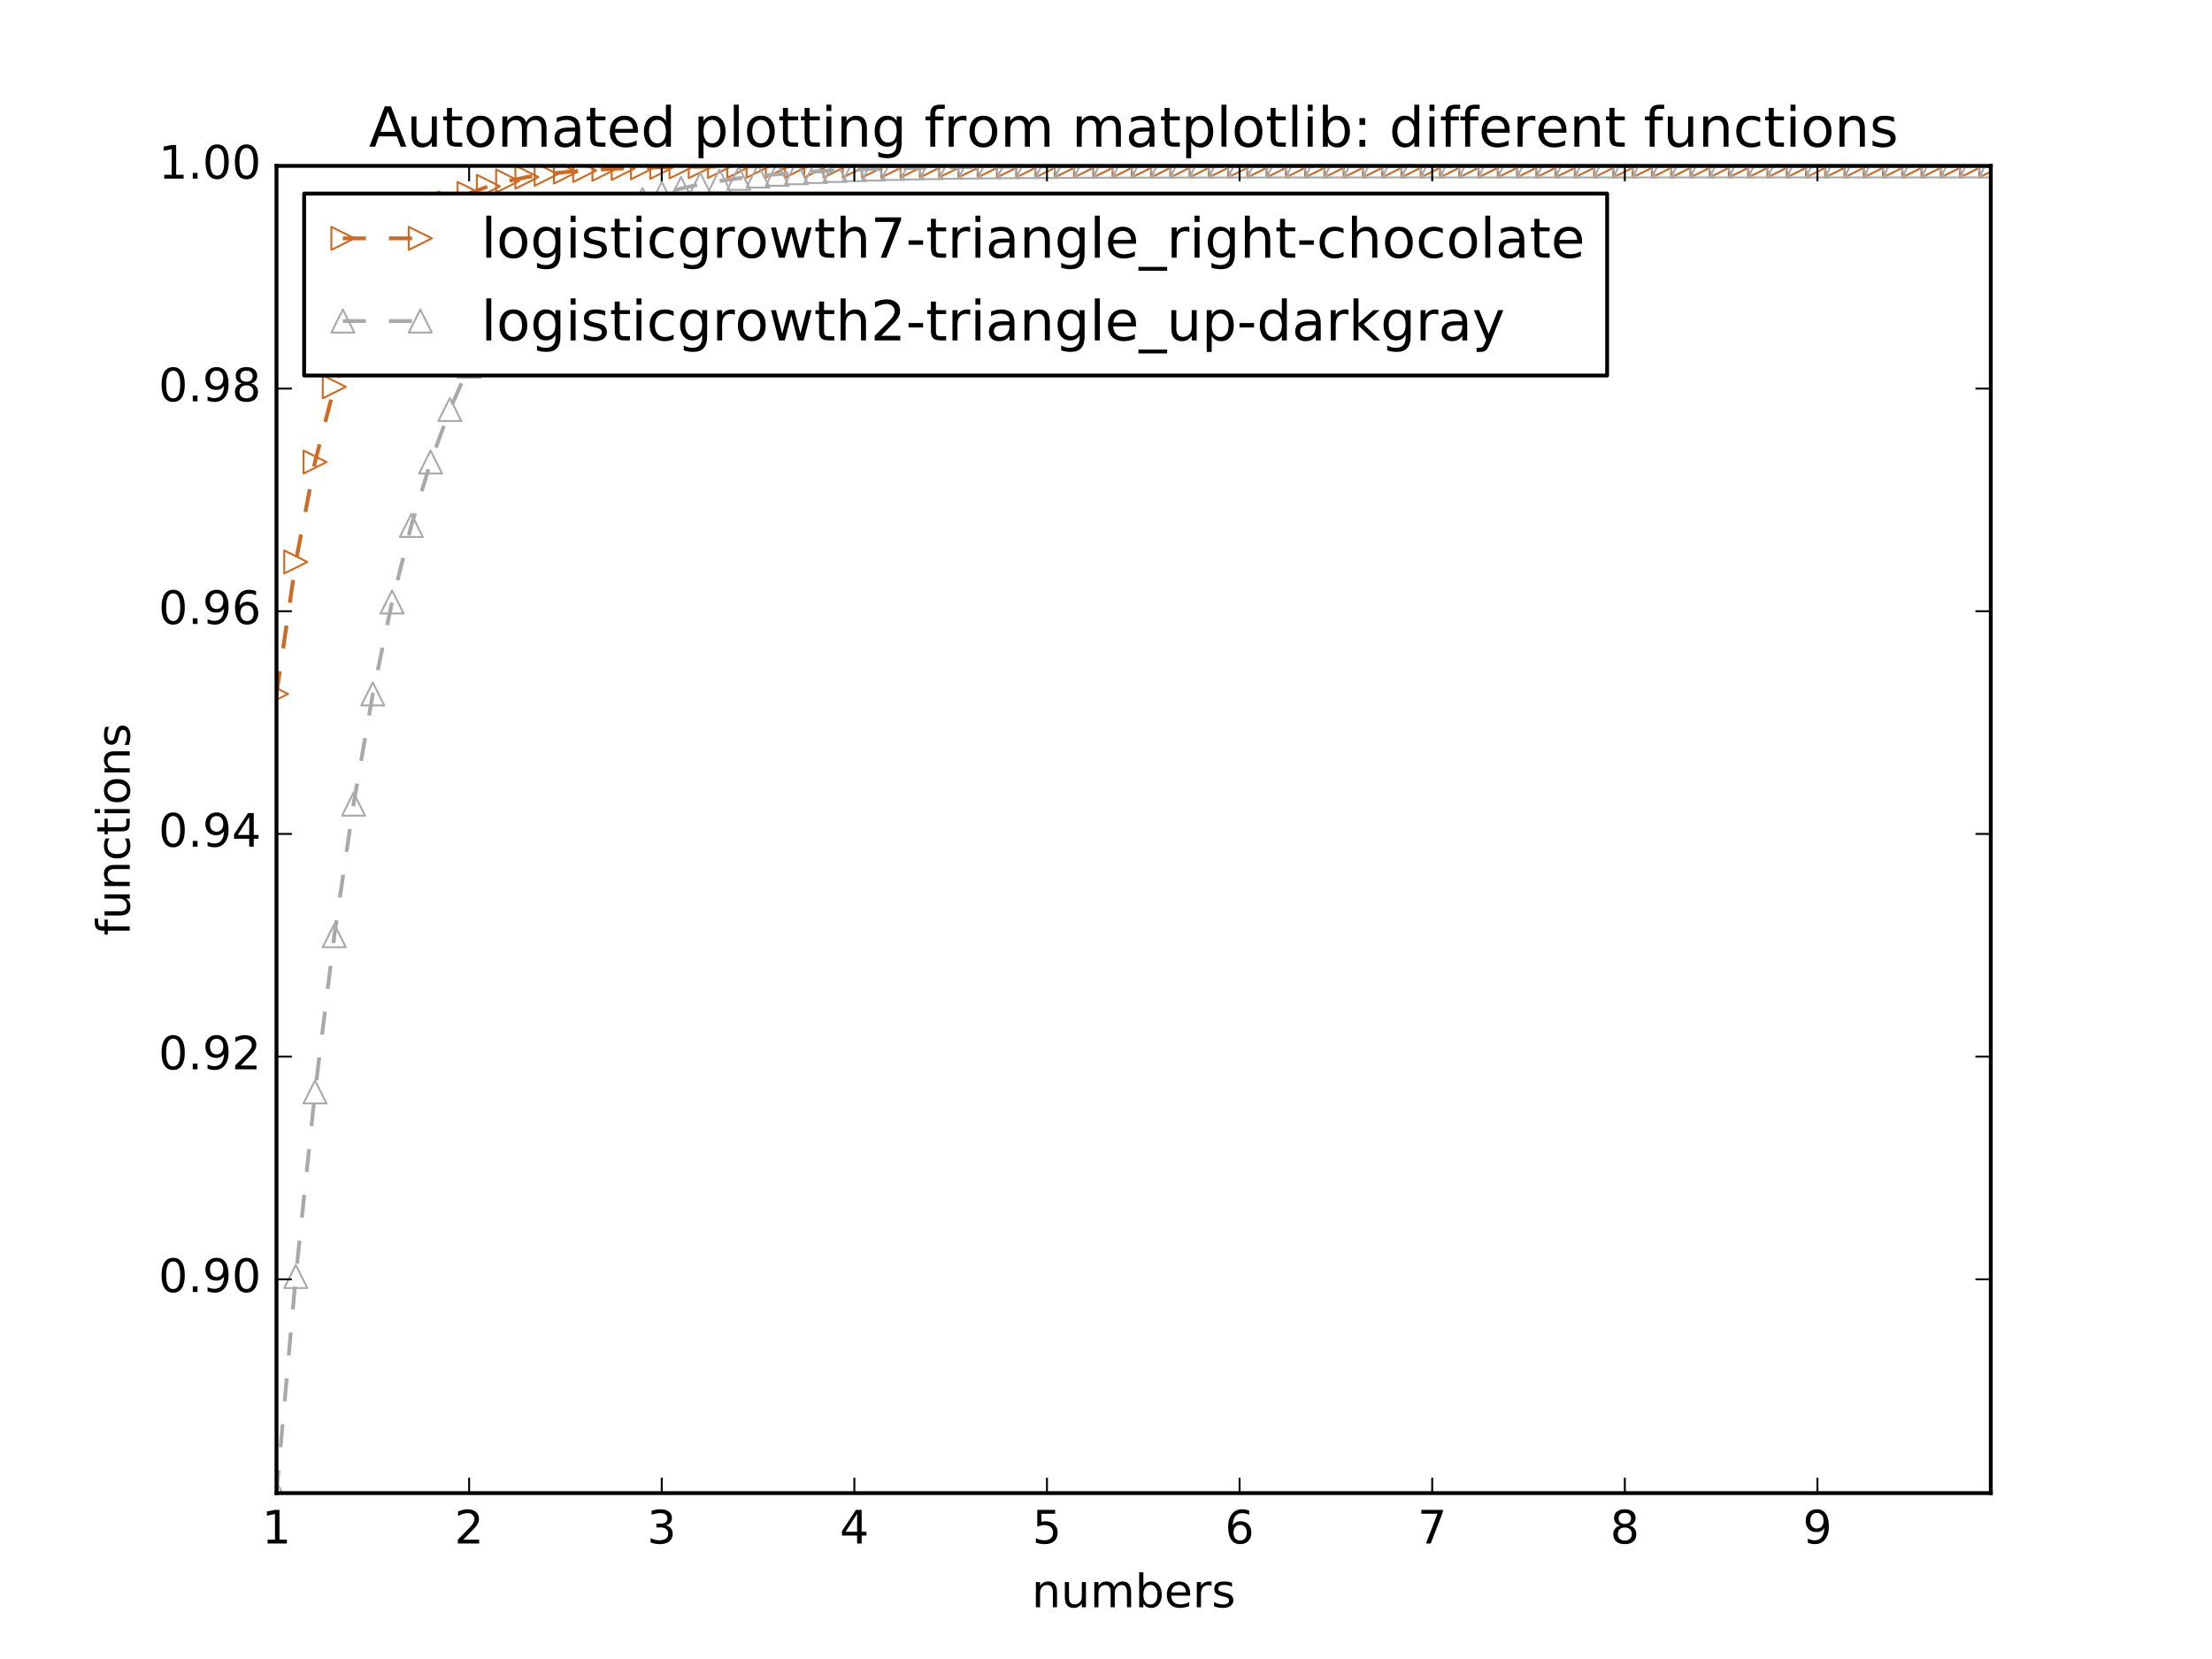 <?xml version="1.0" encoding="utf-8" standalone="no"?>
<!DOCTYPE svg PUBLIC "-//W3C//DTD SVG 1.1//EN"
  "http://www.w3.org/Graphics/SVG/1.1/DTD/svg11.dtd">
<!-- Created with matplotlib (http://matplotlib.org/) -->
<svg height="432pt" version="1.1" viewBox="0 0 576 432" width="576pt" xmlns="http://www.w3.org/2000/svg" xmlns:xlink="http://www.w3.org/1999/xlink">
 <defs>
  <style type="text/css">
*{stroke-linecap:butt;stroke-linejoin:round;stroke-miterlimit:100000;}
  </style>
 </defs>
 <g id="figure_1">
  <g id="patch_1">
   <path d="M 0 432 
L 576 432 
L 576 0 
L 0 0 
z
" style="fill:#ffffff;"/>
  </g>
  <g id="axes_1">
   <g id="patch_2">
    <path d="M 72 388.8 
L 518.4 388.8 
L 518.4 43.2 
L 72 43.2 
z
" style="fill:#ffffff;"/>
   </g>
   <g id="line2d_1">
    <path clip-path="url(#pfd863ff399)" d="M 72 180.7 
L 77.016 146.33 
L 82.031 120.312 
L 87.047 100.722 
L 92.063 86.034 
L 97.079 75.054 
L 102.094 66.865 
L 107.11 60.769 
L 112.126 56.236 
L 117.142 52.868 
L 122.157 50.369 
L 127.173 48.514 
L 132.189 47.139 
L 137.204 46.119 
L 142.22 45.363 
L 147.236 44.803 
L 152.252 44.387 
L 157.267 44.08 
L 162.283 43.852 
L 167.299 43.683 
L 172.315 43.558 
L 177.33 43.465 
L 182.346 43.396 
L 187.362 43.345 
L 192.378 43.308 
L 197.393 43.28 
L 202.409 43.259 
L 207.425 43.244 
L 212.44 43.232 
L 217.456 43.224 
L 222.472 43.218 
L 227.488 43.213 
L 232.503 43.21 
L 237.519 43.207 
L 242.535 43.205 
L 247.551 43.204 
L 252.566 43.203 
L 257.582 43.202 
L 262.598 43.202 
L 267.613 43.201 
L 272.629 43.201 
L 277.645 43.201 
L 282.661 43.2 
L 287.676 43.2 
L 292.692 43.2 
L 297.708 43.2 
L 302.724 43.2 
L 307.739 43.2 
L 312.755 43.2 
L 317.771 43.2 
L 322.787 43.2 
L 327.802 43.2 
L 332.818 43.2 
L 337.834 43.2 
L 342.849 43.2 
L 347.865 43.2 
L 352.881 43.2 
L 357.897 43.2 
L 362.912 43.2 
L 367.928 43.2 
L 372.944 43.2 
L 377.96 43.2 
L 382.975 43.2 
L 387.991 43.2 
L 393.007 43.2 
L 398.022 43.2 
L 403.038 43.2 
L 408.054 43.2 
L 413.07 43.2 
L 418.085 43.2 
L 423.101 43.2 
L 428.117 43.2 
L 433.133 43.2 
L 438.148 43.2 
L 443.164 43.2 
L 448.18 43.2 
L 453.196 43.2 
L 458.211 43.2 
L 463.227 43.2 
L 468.243 43.2 
L 473.258 43.2 
L 478.274 43.2 
L 483.29 43.2 
L 488.306 43.2 
L 493.321 43.2 
L 498.337 43.2 
L 503.353 43.2 
L 508.369 43.2 
L 513.384 43.2 
L 518.4 43.2 
" style="fill:none;stroke:#d2691e;stroke-dasharray:6,6;stroke-dashoffset:0.0;"/>
    <defs>
     <path d="M 3 0 
L -3 -3 
L -3 3 
z
" id="m869f9e2a00" style="stroke:#d2691e;stroke-linejoin:miter;stroke-width:0.5;"/>
    </defs>
    <g clip-path="url(#pfd863ff399)">
     <use style="fill:none;stroke:#d2691e;stroke-linejoin:miter;stroke-width:0.5;" x="72.0" xlink:href="#m869f9e2a00" y="180.7"/>
     <use style="fill:none;stroke:#d2691e;stroke-linejoin:miter;stroke-width:0.5;" x="77.016" xlink:href="#m869f9e2a00" y="146.33"/>
     <use style="fill:none;stroke:#d2691e;stroke-linejoin:miter;stroke-width:0.5;" x="82.031" xlink:href="#m869f9e2a00" y="120.312"/>
     <use style="fill:none;stroke:#d2691e;stroke-linejoin:miter;stroke-width:0.5;" x="87.047" xlink:href="#m869f9e2a00" y="100.722"/>
     <use style="fill:none;stroke:#d2691e;stroke-linejoin:miter;stroke-width:0.5;" x="92.063" xlink:href="#m869f9e2a00" y="86.034"/>
     <use style="fill:none;stroke:#d2691e;stroke-linejoin:miter;stroke-width:0.5;" x="97.079" xlink:href="#m869f9e2a00" y="75.054"/>
     <use style="fill:none;stroke:#d2691e;stroke-linejoin:miter;stroke-width:0.5;" x="102.094" xlink:href="#m869f9e2a00" y="66.865"/>
     <use style="fill:none;stroke:#d2691e;stroke-linejoin:miter;stroke-width:0.5;" x="107.11" xlink:href="#m869f9e2a00" y="60.769"/>
     <use style="fill:none;stroke:#d2691e;stroke-linejoin:miter;stroke-width:0.5;" x="112.126" xlink:href="#m869f9e2a00" y="56.236"/>
     <use style="fill:none;stroke:#d2691e;stroke-linejoin:miter;stroke-width:0.5;" x="117.142" xlink:href="#m869f9e2a00" y="52.868"/>
     <use style="fill:none;stroke:#d2691e;stroke-linejoin:miter;stroke-width:0.5;" x="122.157" xlink:href="#m869f9e2a00" y="50.369"/>
     <use style="fill:none;stroke:#d2691e;stroke-linejoin:miter;stroke-width:0.5;" x="127.173" xlink:href="#m869f9e2a00" y="48.514"/>
     <use style="fill:none;stroke:#d2691e;stroke-linejoin:miter;stroke-width:0.5;" x="132.189" xlink:href="#m869f9e2a00" y="47.139"/>
     <use style="fill:none;stroke:#d2691e;stroke-linejoin:miter;stroke-width:0.5;" x="137.204" xlink:href="#m869f9e2a00" y="46.119"/>
     <use style="fill:none;stroke:#d2691e;stroke-linejoin:miter;stroke-width:0.5;" x="142.22" xlink:href="#m869f9e2a00" y="45.363"/>
     <use style="fill:none;stroke:#d2691e;stroke-linejoin:miter;stroke-width:0.5;" x="147.236" xlink:href="#m869f9e2a00" y="44.803"/>
     <use style="fill:none;stroke:#d2691e;stroke-linejoin:miter;stroke-width:0.5;" x="152.252" xlink:href="#m869f9e2a00" y="44.387"/>
     <use style="fill:none;stroke:#d2691e;stroke-linejoin:miter;stroke-width:0.5;" x="157.267" xlink:href="#m869f9e2a00" y="44.08"/>
     <use style="fill:none;stroke:#d2691e;stroke-linejoin:miter;stroke-width:0.5;" x="162.283" xlink:href="#m869f9e2a00" y="43.852"/>
     <use style="fill:none;stroke:#d2691e;stroke-linejoin:miter;stroke-width:0.5;" x="167.299" xlink:href="#m869f9e2a00" y="43.683"/>
     <use style="fill:none;stroke:#d2691e;stroke-linejoin:miter;stroke-width:0.5;" x="172.315" xlink:href="#m869f9e2a00" y="43.558"/>
     <use style="fill:none;stroke:#d2691e;stroke-linejoin:miter;stroke-width:0.5;" x="177.33" xlink:href="#m869f9e2a00" y="43.465"/>
     <use style="fill:none;stroke:#d2691e;stroke-linejoin:miter;stroke-width:0.5;" x="182.346" xlink:href="#m869f9e2a00" y="43.396"/>
     <use style="fill:none;stroke:#d2691e;stroke-linejoin:miter;stroke-width:0.5;" x="187.362" xlink:href="#m869f9e2a00" y="43.345"/>
     <use style="fill:none;stroke:#d2691e;stroke-linejoin:miter;stroke-width:0.5;" x="192.378" xlink:href="#m869f9e2a00" y="43.308"/>
     <use style="fill:none;stroke:#d2691e;stroke-linejoin:miter;stroke-width:0.5;" x="197.393" xlink:href="#m869f9e2a00" y="43.28"/>
     <use style="fill:none;stroke:#d2691e;stroke-linejoin:miter;stroke-width:0.5;" x="202.409" xlink:href="#m869f9e2a00" y="43.259"/>
     <use style="fill:none;stroke:#d2691e;stroke-linejoin:miter;stroke-width:0.5;" x="207.425" xlink:href="#m869f9e2a00" y="43.244"/>
     <use style="fill:none;stroke:#d2691e;stroke-linejoin:miter;stroke-width:0.5;" x="212.44" xlink:href="#m869f9e2a00" y="43.232"/>
     <use style="fill:none;stroke:#d2691e;stroke-linejoin:miter;stroke-width:0.5;" x="217.456" xlink:href="#m869f9e2a00" y="43.224"/>
     <use style="fill:none;stroke:#d2691e;stroke-linejoin:miter;stroke-width:0.5;" x="222.472" xlink:href="#m869f9e2a00" y="43.218"/>
     <use style="fill:none;stroke:#d2691e;stroke-linejoin:miter;stroke-width:0.5;" x="227.488" xlink:href="#m869f9e2a00" y="43.213"/>
     <use style="fill:none;stroke:#d2691e;stroke-linejoin:miter;stroke-width:0.5;" x="232.503" xlink:href="#m869f9e2a00" y="43.21"/>
     <use style="fill:none;stroke:#d2691e;stroke-linejoin:miter;stroke-width:0.5;" x="237.519" xlink:href="#m869f9e2a00" y="43.207"/>
     <use style="fill:none;stroke:#d2691e;stroke-linejoin:miter;stroke-width:0.5;" x="242.535" xlink:href="#m869f9e2a00" y="43.205"/>
     <use style="fill:none;stroke:#d2691e;stroke-linejoin:miter;stroke-width:0.5;" x="247.551" xlink:href="#m869f9e2a00" y="43.204"/>
     <use style="fill:none;stroke:#d2691e;stroke-linejoin:miter;stroke-width:0.5;" x="252.566" xlink:href="#m869f9e2a00" y="43.203"/>
     <use style="fill:none;stroke:#d2691e;stroke-linejoin:miter;stroke-width:0.5;" x="257.582" xlink:href="#m869f9e2a00" y="43.202"/>
     <use style="fill:none;stroke:#d2691e;stroke-linejoin:miter;stroke-width:0.5;" x="262.598" xlink:href="#m869f9e2a00" y="43.202"/>
     <use style="fill:none;stroke:#d2691e;stroke-linejoin:miter;stroke-width:0.5;" x="267.613" xlink:href="#m869f9e2a00" y="43.201"/>
     <use style="fill:none;stroke:#d2691e;stroke-linejoin:miter;stroke-width:0.5;" x="272.629" xlink:href="#m869f9e2a00" y="43.201"/>
     <use style="fill:none;stroke:#d2691e;stroke-linejoin:miter;stroke-width:0.5;" x="277.645" xlink:href="#m869f9e2a00" y="43.201"/>
     <use style="fill:none;stroke:#d2691e;stroke-linejoin:miter;stroke-width:0.5;" x="282.661" xlink:href="#m869f9e2a00" y="43.2"/>
     <use style="fill:none;stroke:#d2691e;stroke-linejoin:miter;stroke-width:0.5;" x="287.676" xlink:href="#m869f9e2a00" y="43.2"/>
     <use style="fill:none;stroke:#d2691e;stroke-linejoin:miter;stroke-width:0.5;" x="292.692" xlink:href="#m869f9e2a00" y="43.2"/>
     <use style="fill:none;stroke:#d2691e;stroke-linejoin:miter;stroke-width:0.5;" x="297.708" xlink:href="#m869f9e2a00" y="43.2"/>
     <use style="fill:none;stroke:#d2691e;stroke-linejoin:miter;stroke-width:0.5;" x="302.724" xlink:href="#m869f9e2a00" y="43.2"/>
     <use style="fill:none;stroke:#d2691e;stroke-linejoin:miter;stroke-width:0.5;" x="307.739" xlink:href="#m869f9e2a00" y="43.2"/>
     <use style="fill:none;stroke:#d2691e;stroke-linejoin:miter;stroke-width:0.5;" x="312.755" xlink:href="#m869f9e2a00" y="43.2"/>
     <use style="fill:none;stroke:#d2691e;stroke-linejoin:miter;stroke-width:0.5;" x="317.771" xlink:href="#m869f9e2a00" y="43.2"/>
     <use style="fill:none;stroke:#d2691e;stroke-linejoin:miter;stroke-width:0.5;" x="322.787" xlink:href="#m869f9e2a00" y="43.2"/>
     <use style="fill:none;stroke:#d2691e;stroke-linejoin:miter;stroke-width:0.5;" x="327.802" xlink:href="#m869f9e2a00" y="43.2"/>
     <use style="fill:none;stroke:#d2691e;stroke-linejoin:miter;stroke-width:0.5;" x="332.818" xlink:href="#m869f9e2a00" y="43.2"/>
     <use style="fill:none;stroke:#d2691e;stroke-linejoin:miter;stroke-width:0.5;" x="337.834" xlink:href="#m869f9e2a00" y="43.2"/>
     <use style="fill:none;stroke:#d2691e;stroke-linejoin:miter;stroke-width:0.5;" x="342.849" xlink:href="#m869f9e2a00" y="43.2"/>
     <use style="fill:none;stroke:#d2691e;stroke-linejoin:miter;stroke-width:0.5;" x="347.865" xlink:href="#m869f9e2a00" y="43.2"/>
     <use style="fill:none;stroke:#d2691e;stroke-linejoin:miter;stroke-width:0.5;" x="352.881" xlink:href="#m869f9e2a00" y="43.2"/>
     <use style="fill:none;stroke:#d2691e;stroke-linejoin:miter;stroke-width:0.5;" x="357.897" xlink:href="#m869f9e2a00" y="43.2"/>
     <use style="fill:none;stroke:#d2691e;stroke-linejoin:miter;stroke-width:0.5;" x="362.912" xlink:href="#m869f9e2a00" y="43.2"/>
     <use style="fill:none;stroke:#d2691e;stroke-linejoin:miter;stroke-width:0.5;" x="367.928" xlink:href="#m869f9e2a00" y="43.2"/>
     <use style="fill:none;stroke:#d2691e;stroke-linejoin:miter;stroke-width:0.5;" x="372.944" xlink:href="#m869f9e2a00" y="43.2"/>
     <use style="fill:none;stroke:#d2691e;stroke-linejoin:miter;stroke-width:0.5;" x="377.96" xlink:href="#m869f9e2a00" y="43.2"/>
     <use style="fill:none;stroke:#d2691e;stroke-linejoin:miter;stroke-width:0.5;" x="382.975" xlink:href="#m869f9e2a00" y="43.2"/>
     <use style="fill:none;stroke:#d2691e;stroke-linejoin:miter;stroke-width:0.5;" x="387.991" xlink:href="#m869f9e2a00" y="43.2"/>
     <use style="fill:none;stroke:#d2691e;stroke-linejoin:miter;stroke-width:0.5;" x="393.007" xlink:href="#m869f9e2a00" y="43.2"/>
     <use style="fill:none;stroke:#d2691e;stroke-linejoin:miter;stroke-width:0.5;" x="398.022" xlink:href="#m869f9e2a00" y="43.2"/>
     <use style="fill:none;stroke:#d2691e;stroke-linejoin:miter;stroke-width:0.5;" x="403.038" xlink:href="#m869f9e2a00" y="43.2"/>
     <use style="fill:none;stroke:#d2691e;stroke-linejoin:miter;stroke-width:0.5;" x="408.054" xlink:href="#m869f9e2a00" y="43.2"/>
     <use style="fill:none;stroke:#d2691e;stroke-linejoin:miter;stroke-width:0.5;" x="413.07" xlink:href="#m869f9e2a00" y="43.2"/>
     <use style="fill:none;stroke:#d2691e;stroke-linejoin:miter;stroke-width:0.5;" x="418.085" xlink:href="#m869f9e2a00" y="43.2"/>
     <use style="fill:none;stroke:#d2691e;stroke-linejoin:miter;stroke-width:0.5;" x="423.101" xlink:href="#m869f9e2a00" y="43.2"/>
     <use style="fill:none;stroke:#d2691e;stroke-linejoin:miter;stroke-width:0.5;" x="428.117" xlink:href="#m869f9e2a00" y="43.2"/>
     <use style="fill:none;stroke:#d2691e;stroke-linejoin:miter;stroke-width:0.5;" x="433.133" xlink:href="#m869f9e2a00" y="43.2"/>
     <use style="fill:none;stroke:#d2691e;stroke-linejoin:miter;stroke-width:0.5;" x="438.148" xlink:href="#m869f9e2a00" y="43.2"/>
     <use style="fill:none;stroke:#d2691e;stroke-linejoin:miter;stroke-width:0.5;" x="443.164" xlink:href="#m869f9e2a00" y="43.2"/>
     <use style="fill:none;stroke:#d2691e;stroke-linejoin:miter;stroke-width:0.5;" x="448.18" xlink:href="#m869f9e2a00" y="43.2"/>
     <use style="fill:none;stroke:#d2691e;stroke-linejoin:miter;stroke-width:0.5;" x="453.196" xlink:href="#m869f9e2a00" y="43.2"/>
     <use style="fill:none;stroke:#d2691e;stroke-linejoin:miter;stroke-width:0.5;" x="458.211" xlink:href="#m869f9e2a00" y="43.2"/>
     <use style="fill:none;stroke:#d2691e;stroke-linejoin:miter;stroke-width:0.5;" x="463.227" xlink:href="#m869f9e2a00" y="43.2"/>
     <use style="fill:none;stroke:#d2691e;stroke-linejoin:miter;stroke-width:0.5;" x="468.243" xlink:href="#m869f9e2a00" y="43.2"/>
     <use style="fill:none;stroke:#d2691e;stroke-linejoin:miter;stroke-width:0.5;" x="473.258" xlink:href="#m869f9e2a00" y="43.2"/>
     <use style="fill:none;stroke:#d2691e;stroke-linejoin:miter;stroke-width:0.5;" x="478.274" xlink:href="#m869f9e2a00" y="43.2"/>
     <use style="fill:none;stroke:#d2691e;stroke-linejoin:miter;stroke-width:0.5;" x="483.29" xlink:href="#m869f9e2a00" y="43.2"/>
     <use style="fill:none;stroke:#d2691e;stroke-linejoin:miter;stroke-width:0.5;" x="488.306" xlink:href="#m869f9e2a00" y="43.2"/>
     <use style="fill:none;stroke:#d2691e;stroke-linejoin:miter;stroke-width:0.5;" x="493.321" xlink:href="#m869f9e2a00" y="43.2"/>
     <use style="fill:none;stroke:#d2691e;stroke-linejoin:miter;stroke-width:0.5;" x="498.337" xlink:href="#m869f9e2a00" y="43.2"/>
     <use style="fill:none;stroke:#d2691e;stroke-linejoin:miter;stroke-width:0.5;" x="503.353" xlink:href="#m869f9e2a00" y="43.2"/>
     <use style="fill:none;stroke:#d2691e;stroke-linejoin:miter;stroke-width:0.5;" x="508.369" xlink:href="#m869f9e2a00" y="43.2"/>
     <use style="fill:none;stroke:#d2691e;stroke-linejoin:miter;stroke-width:0.5;" x="513.384" xlink:href="#m869f9e2a00" y="43.2"/>
     <use style="fill:none;stroke:#d2691e;stroke-linejoin:miter;stroke-width:0.5;" x="518.4" xlink:href="#m869f9e2a00" y="43.2"/>
    </g>
   </g>
   <g id="line2d_2">
    <path clip-path="url(#pfd863ff399)" d="M 72 388.8 
L 77.016 332.402 
L 82.031 284.339 
L 87.047 243.65 
L 92.063 209.398 
L 97.079 180.7 
L 102.094 156.752 
L 107.11 136.833 
L 112.126 120.312 
L 117.142 106.639 
L 122.157 95.347 
L 127.173 86.034 
L 132.189 78.363 
L 137.204 72.053 
L 142.22 66.865 
L 147.236 62.604 
L 152.252 59.106 
L 157.267 56.236 
L 162.283 53.882 
L 167.299 51.951 
L 172.315 50.369 
L 177.33 49.072 
L 182.346 48.009 
L 187.362 47.139 
L 192.378 46.426 
L 197.393 45.841 
L 202.409 45.363 
L 207.425 44.971 
L 212.44 44.65 
L 217.456 44.387 
L 222.472 44.172 
L 227.488 43.996 
L 232.503 43.852 
L 237.519 43.734 
L 242.535 43.637 
L 247.551 43.558 
L 252.566 43.493 
L 257.582 43.44 
L 262.598 43.396 
L 267.613 43.361 
L 272.629 43.332 
L 277.645 43.308 
L 282.661 43.288 
L 287.676 43.272 
L 292.692 43.259 
L 297.708 43.248 
L 302.724 43.24 
L 307.739 43.232 
L 312.755 43.227 
L 317.771 43.222 
L 322.787 43.218 
L 327.802 43.215 
L 332.818 43.212 
L 337.834 43.21 
L 342.849 43.208 
L 347.865 43.207 
L 352.881 43.205 
L 357.897 43.204 
L 362.912 43.204 
L 367.928 43.203 
L 372.944 43.202 
L 377.96 43.202 
L 382.975 43.202 
L 387.991 43.201 
L 393.007 43.201 
L 398.022 43.201 
L 403.038 43.201 
L 408.054 43.201 
L 413.07 43.2 
L 418.085 43.2 
L 423.101 43.2 
L 428.117 43.2 
L 433.133 43.2 
L 438.148 43.2 
L 443.164 43.2 
L 448.18 43.2 
L 453.196 43.2 
L 458.211 43.2 
L 463.227 43.2 
L 468.243 43.2 
L 473.258 43.2 
L 478.274 43.2 
L 483.29 43.2 
L 488.306 43.2 
L 493.321 43.2 
L 498.337 43.2 
L 503.353 43.2 
L 508.369 43.2 
L 513.384 43.2 
L 518.4 43.2 
" style="fill:none;stroke:#a9a9a9;stroke-dasharray:6,6;stroke-dashoffset:0.0;"/>
    <defs>
     <path d="M 0 -3 
L -3 3 
L 3 3 
z
" id="mc25ccddd92" style="stroke:#a9a9a9;stroke-linejoin:miter;stroke-width:0.5;"/>
    </defs>
    <g clip-path="url(#pfd863ff399)">
     <use style="fill:none;stroke:#a9a9a9;stroke-linejoin:miter;stroke-width:0.5;" x="72.0" xlink:href="#mc25ccddd92" y="388.8"/>
     <use style="fill:none;stroke:#a9a9a9;stroke-linejoin:miter;stroke-width:0.5;" x="77.016" xlink:href="#mc25ccddd92" y="332.402"/>
     <use style="fill:none;stroke:#a9a9a9;stroke-linejoin:miter;stroke-width:0.5;" x="82.031" xlink:href="#mc25ccddd92" y="284.339"/>
     <use style="fill:none;stroke:#a9a9a9;stroke-linejoin:miter;stroke-width:0.5;" x="87.047" xlink:href="#mc25ccddd92" y="243.65"/>
     <use style="fill:none;stroke:#a9a9a9;stroke-linejoin:miter;stroke-width:0.5;" x="92.063" xlink:href="#mc25ccddd92" y="209.398"/>
     <use style="fill:none;stroke:#a9a9a9;stroke-linejoin:miter;stroke-width:0.5;" x="97.079" xlink:href="#mc25ccddd92" y="180.7"/>
     <use style="fill:none;stroke:#a9a9a9;stroke-linejoin:miter;stroke-width:0.5;" x="102.094" xlink:href="#mc25ccddd92" y="156.752"/>
     <use style="fill:none;stroke:#a9a9a9;stroke-linejoin:miter;stroke-width:0.5;" x="107.11" xlink:href="#mc25ccddd92" y="136.833"/>
     <use style="fill:none;stroke:#a9a9a9;stroke-linejoin:miter;stroke-width:0.5;" x="112.126" xlink:href="#mc25ccddd92" y="120.312"/>
     <use style="fill:none;stroke:#a9a9a9;stroke-linejoin:miter;stroke-width:0.5;" x="117.142" xlink:href="#mc25ccddd92" y="106.639"/>
     <use style="fill:none;stroke:#a9a9a9;stroke-linejoin:miter;stroke-width:0.5;" x="122.157" xlink:href="#mc25ccddd92" y="95.347"/>
     <use style="fill:none;stroke:#a9a9a9;stroke-linejoin:miter;stroke-width:0.5;" x="127.173" xlink:href="#mc25ccddd92" y="86.034"/>
     <use style="fill:none;stroke:#a9a9a9;stroke-linejoin:miter;stroke-width:0.5;" x="132.189" xlink:href="#mc25ccddd92" y="78.363"/>
     <use style="fill:none;stroke:#a9a9a9;stroke-linejoin:miter;stroke-width:0.5;" x="137.204" xlink:href="#mc25ccddd92" y="72.053"/>
     <use style="fill:none;stroke:#a9a9a9;stroke-linejoin:miter;stroke-width:0.5;" x="142.22" xlink:href="#mc25ccddd92" y="66.865"/>
     <use style="fill:none;stroke:#a9a9a9;stroke-linejoin:miter;stroke-width:0.5;" x="147.236" xlink:href="#mc25ccddd92" y="62.604"/>
     <use style="fill:none;stroke:#a9a9a9;stroke-linejoin:miter;stroke-width:0.5;" x="152.252" xlink:href="#mc25ccddd92" y="59.106"/>
     <use style="fill:none;stroke:#a9a9a9;stroke-linejoin:miter;stroke-width:0.5;" x="157.267" xlink:href="#mc25ccddd92" y="56.236"/>
     <use style="fill:none;stroke:#a9a9a9;stroke-linejoin:miter;stroke-width:0.5;" x="162.283" xlink:href="#mc25ccddd92" y="53.882"/>
     <use style="fill:none;stroke:#a9a9a9;stroke-linejoin:miter;stroke-width:0.5;" x="167.299" xlink:href="#mc25ccddd92" y="51.951"/>
     <use style="fill:none;stroke:#a9a9a9;stroke-linejoin:miter;stroke-width:0.5;" x="172.315" xlink:href="#mc25ccddd92" y="50.369"/>
     <use style="fill:none;stroke:#a9a9a9;stroke-linejoin:miter;stroke-width:0.5;" x="177.33" xlink:href="#mc25ccddd92" y="49.072"/>
     <use style="fill:none;stroke:#a9a9a9;stroke-linejoin:miter;stroke-width:0.5;" x="182.346" xlink:href="#mc25ccddd92" y="48.009"/>
     <use style="fill:none;stroke:#a9a9a9;stroke-linejoin:miter;stroke-width:0.5;" x="187.362" xlink:href="#mc25ccddd92" y="47.139"/>
     <use style="fill:none;stroke:#a9a9a9;stroke-linejoin:miter;stroke-width:0.5;" x="192.378" xlink:href="#mc25ccddd92" y="46.426"/>
     <use style="fill:none;stroke:#a9a9a9;stroke-linejoin:miter;stroke-width:0.5;" x="197.393" xlink:href="#mc25ccddd92" y="45.841"/>
     <use style="fill:none;stroke:#a9a9a9;stroke-linejoin:miter;stroke-width:0.5;" x="202.409" xlink:href="#mc25ccddd92" y="45.363"/>
     <use style="fill:none;stroke:#a9a9a9;stroke-linejoin:miter;stroke-width:0.5;" x="207.425" xlink:href="#mc25ccddd92" y="44.971"/>
     <use style="fill:none;stroke:#a9a9a9;stroke-linejoin:miter;stroke-width:0.5;" x="212.44" xlink:href="#mc25ccddd92" y="44.65"/>
     <use style="fill:none;stroke:#a9a9a9;stroke-linejoin:miter;stroke-width:0.5;" x="217.456" xlink:href="#mc25ccddd92" y="44.387"/>
     <use style="fill:none;stroke:#a9a9a9;stroke-linejoin:miter;stroke-width:0.5;" x="222.472" xlink:href="#mc25ccddd92" y="44.172"/>
     <use style="fill:none;stroke:#a9a9a9;stroke-linejoin:miter;stroke-width:0.5;" x="227.488" xlink:href="#mc25ccddd92" y="43.996"/>
     <use style="fill:none;stroke:#a9a9a9;stroke-linejoin:miter;stroke-width:0.5;" x="232.503" xlink:href="#mc25ccddd92" y="43.852"/>
     <use style="fill:none;stroke:#a9a9a9;stroke-linejoin:miter;stroke-width:0.5;" x="237.519" xlink:href="#mc25ccddd92" y="43.734"/>
     <use style="fill:none;stroke:#a9a9a9;stroke-linejoin:miter;stroke-width:0.5;" x="242.535" xlink:href="#mc25ccddd92" y="43.637"/>
     <use style="fill:none;stroke:#a9a9a9;stroke-linejoin:miter;stroke-width:0.5;" x="247.551" xlink:href="#mc25ccddd92" y="43.558"/>
     <use style="fill:none;stroke:#a9a9a9;stroke-linejoin:miter;stroke-width:0.5;" x="252.566" xlink:href="#mc25ccddd92" y="43.493"/>
     <use style="fill:none;stroke:#a9a9a9;stroke-linejoin:miter;stroke-width:0.5;" x="257.582" xlink:href="#mc25ccddd92" y="43.44"/>
     <use style="fill:none;stroke:#a9a9a9;stroke-linejoin:miter;stroke-width:0.5;" x="262.598" xlink:href="#mc25ccddd92" y="43.396"/>
     <use style="fill:none;stroke:#a9a9a9;stroke-linejoin:miter;stroke-width:0.5;" x="267.613" xlink:href="#mc25ccddd92" y="43.361"/>
     <use style="fill:none;stroke:#a9a9a9;stroke-linejoin:miter;stroke-width:0.5;" x="272.629" xlink:href="#mc25ccddd92" y="43.332"/>
     <use style="fill:none;stroke:#a9a9a9;stroke-linejoin:miter;stroke-width:0.5;" x="277.645" xlink:href="#mc25ccddd92" y="43.308"/>
     <use style="fill:none;stroke:#a9a9a9;stroke-linejoin:miter;stroke-width:0.5;" x="282.661" xlink:href="#mc25ccddd92" y="43.288"/>
     <use style="fill:none;stroke:#a9a9a9;stroke-linejoin:miter;stroke-width:0.5;" x="287.676" xlink:href="#mc25ccddd92" y="43.272"/>
     <use style="fill:none;stroke:#a9a9a9;stroke-linejoin:miter;stroke-width:0.5;" x="292.692" xlink:href="#mc25ccddd92" y="43.259"/>
     <use style="fill:none;stroke:#a9a9a9;stroke-linejoin:miter;stroke-width:0.5;" x="297.708" xlink:href="#mc25ccddd92" y="43.248"/>
     <use style="fill:none;stroke:#a9a9a9;stroke-linejoin:miter;stroke-width:0.5;" x="302.724" xlink:href="#mc25ccddd92" y="43.24"/>
     <use style="fill:none;stroke:#a9a9a9;stroke-linejoin:miter;stroke-width:0.5;" x="307.739" xlink:href="#mc25ccddd92" y="43.232"/>
     <use style="fill:none;stroke:#a9a9a9;stroke-linejoin:miter;stroke-width:0.5;" x="312.755" xlink:href="#mc25ccddd92" y="43.227"/>
     <use style="fill:none;stroke:#a9a9a9;stroke-linejoin:miter;stroke-width:0.5;" x="317.771" xlink:href="#mc25ccddd92" y="43.222"/>
     <use style="fill:none;stroke:#a9a9a9;stroke-linejoin:miter;stroke-width:0.5;" x="322.787" xlink:href="#mc25ccddd92" y="43.218"/>
     <use style="fill:none;stroke:#a9a9a9;stroke-linejoin:miter;stroke-width:0.5;" x="327.802" xlink:href="#mc25ccddd92" y="43.215"/>
     <use style="fill:none;stroke:#a9a9a9;stroke-linejoin:miter;stroke-width:0.5;" x="332.818" xlink:href="#mc25ccddd92" y="43.212"/>
     <use style="fill:none;stroke:#a9a9a9;stroke-linejoin:miter;stroke-width:0.5;" x="337.834" xlink:href="#mc25ccddd92" y="43.21"/>
     <use style="fill:none;stroke:#a9a9a9;stroke-linejoin:miter;stroke-width:0.5;" x="342.849" xlink:href="#mc25ccddd92" y="43.208"/>
     <use style="fill:none;stroke:#a9a9a9;stroke-linejoin:miter;stroke-width:0.5;" x="347.865" xlink:href="#mc25ccddd92" y="43.207"/>
     <use style="fill:none;stroke:#a9a9a9;stroke-linejoin:miter;stroke-width:0.5;" x="352.881" xlink:href="#mc25ccddd92" y="43.205"/>
     <use style="fill:none;stroke:#a9a9a9;stroke-linejoin:miter;stroke-width:0.5;" x="357.897" xlink:href="#mc25ccddd92" y="43.204"/>
     <use style="fill:none;stroke:#a9a9a9;stroke-linejoin:miter;stroke-width:0.5;" x="362.912" xlink:href="#mc25ccddd92" y="43.204"/>
     <use style="fill:none;stroke:#a9a9a9;stroke-linejoin:miter;stroke-width:0.5;" x="367.928" xlink:href="#mc25ccddd92" y="43.203"/>
     <use style="fill:none;stroke:#a9a9a9;stroke-linejoin:miter;stroke-width:0.5;" x="372.944" xlink:href="#mc25ccddd92" y="43.202"/>
     <use style="fill:none;stroke:#a9a9a9;stroke-linejoin:miter;stroke-width:0.5;" x="377.96" xlink:href="#mc25ccddd92" y="43.202"/>
     <use style="fill:none;stroke:#a9a9a9;stroke-linejoin:miter;stroke-width:0.5;" x="382.975" xlink:href="#mc25ccddd92" y="43.202"/>
     <use style="fill:none;stroke:#a9a9a9;stroke-linejoin:miter;stroke-width:0.5;" x="387.991" xlink:href="#mc25ccddd92" y="43.201"/>
     <use style="fill:none;stroke:#a9a9a9;stroke-linejoin:miter;stroke-width:0.5;" x="393.007" xlink:href="#mc25ccddd92" y="43.201"/>
     <use style="fill:none;stroke:#a9a9a9;stroke-linejoin:miter;stroke-width:0.5;" x="398.022" xlink:href="#mc25ccddd92" y="43.201"/>
     <use style="fill:none;stroke:#a9a9a9;stroke-linejoin:miter;stroke-width:0.5;" x="403.038" xlink:href="#mc25ccddd92" y="43.201"/>
     <use style="fill:none;stroke:#a9a9a9;stroke-linejoin:miter;stroke-width:0.5;" x="408.054" xlink:href="#mc25ccddd92" y="43.201"/>
     <use style="fill:none;stroke:#a9a9a9;stroke-linejoin:miter;stroke-width:0.5;" x="413.07" xlink:href="#mc25ccddd92" y="43.2"/>
     <use style="fill:none;stroke:#a9a9a9;stroke-linejoin:miter;stroke-width:0.5;" x="418.085" xlink:href="#mc25ccddd92" y="43.2"/>
     <use style="fill:none;stroke:#a9a9a9;stroke-linejoin:miter;stroke-width:0.5;" x="423.101" xlink:href="#mc25ccddd92" y="43.2"/>
     <use style="fill:none;stroke:#a9a9a9;stroke-linejoin:miter;stroke-width:0.5;" x="428.117" xlink:href="#mc25ccddd92" y="43.2"/>
     <use style="fill:none;stroke:#a9a9a9;stroke-linejoin:miter;stroke-width:0.5;" x="433.133" xlink:href="#mc25ccddd92" y="43.2"/>
     <use style="fill:none;stroke:#a9a9a9;stroke-linejoin:miter;stroke-width:0.5;" x="438.148" xlink:href="#mc25ccddd92" y="43.2"/>
     <use style="fill:none;stroke:#a9a9a9;stroke-linejoin:miter;stroke-width:0.5;" x="443.164" xlink:href="#mc25ccddd92" y="43.2"/>
     <use style="fill:none;stroke:#a9a9a9;stroke-linejoin:miter;stroke-width:0.5;" x="448.18" xlink:href="#mc25ccddd92" y="43.2"/>
     <use style="fill:none;stroke:#a9a9a9;stroke-linejoin:miter;stroke-width:0.5;" x="453.196" xlink:href="#mc25ccddd92" y="43.2"/>
     <use style="fill:none;stroke:#a9a9a9;stroke-linejoin:miter;stroke-width:0.5;" x="458.211" xlink:href="#mc25ccddd92" y="43.2"/>
     <use style="fill:none;stroke:#a9a9a9;stroke-linejoin:miter;stroke-width:0.5;" x="463.227" xlink:href="#mc25ccddd92" y="43.2"/>
     <use style="fill:none;stroke:#a9a9a9;stroke-linejoin:miter;stroke-width:0.5;" x="468.243" xlink:href="#mc25ccddd92" y="43.2"/>
     <use style="fill:none;stroke:#a9a9a9;stroke-linejoin:miter;stroke-width:0.5;" x="473.258" xlink:href="#mc25ccddd92" y="43.2"/>
     <use style="fill:none;stroke:#a9a9a9;stroke-linejoin:miter;stroke-width:0.5;" x="478.274" xlink:href="#mc25ccddd92" y="43.2"/>
     <use style="fill:none;stroke:#a9a9a9;stroke-linejoin:miter;stroke-width:0.5;" x="483.29" xlink:href="#mc25ccddd92" y="43.2"/>
     <use style="fill:none;stroke:#a9a9a9;stroke-linejoin:miter;stroke-width:0.5;" x="488.306" xlink:href="#mc25ccddd92" y="43.2"/>
     <use style="fill:none;stroke:#a9a9a9;stroke-linejoin:miter;stroke-width:0.5;" x="493.321" xlink:href="#mc25ccddd92" y="43.2"/>
     <use style="fill:none;stroke:#a9a9a9;stroke-linejoin:miter;stroke-width:0.5;" x="498.337" xlink:href="#mc25ccddd92" y="43.2"/>
     <use style="fill:none;stroke:#a9a9a9;stroke-linejoin:miter;stroke-width:0.5;" x="503.353" xlink:href="#mc25ccddd92" y="43.2"/>
     <use style="fill:none;stroke:#a9a9a9;stroke-linejoin:miter;stroke-width:0.5;" x="508.369" xlink:href="#mc25ccddd92" y="43.2"/>
     <use style="fill:none;stroke:#a9a9a9;stroke-linejoin:miter;stroke-width:0.5;" x="513.384" xlink:href="#mc25ccddd92" y="43.2"/>
     <use style="fill:none;stroke:#a9a9a9;stroke-linejoin:miter;stroke-width:0.5;" x="518.4" xlink:href="#mc25ccddd92" y="43.2"/>
    </g>
   </g>
   <g id="patch_3">
    <path d="M 72 43.2 
L 518.4 43.2 
" style="fill:none;stroke:#000000;stroke-linecap:square;stroke-linejoin:miter;"/>
   </g>
   <g id="patch_4">
    <path d="M 518.4 388.8 
L 518.4 43.2 
" style="fill:none;stroke:#000000;stroke-linecap:square;stroke-linejoin:miter;"/>
   </g>
   <g id="patch_5">
    <path d="M 72 388.8 
L 518.4 388.8 
" style="fill:none;stroke:#000000;stroke-linecap:square;stroke-linejoin:miter;"/>
   </g>
   <g id="patch_6">
    <path d="M 72 388.8 
L 72 43.2 
" style="fill:none;stroke:#000000;stroke-linecap:square;stroke-linejoin:miter;"/>
   </g>
   <g id="matplotlib.axis_1">
    <g id="xtick_1">
     <g id="line2d_3">
      <defs>
       <path d="M 0 0 
L 0 -4 
" id="m179d374ec2" style="stroke:#000000;stroke-width:0.5;"/>
      </defs>
      <g>
       <use style="stroke:#000000;stroke-width:0.5;" x="72.0" xlink:href="#m179d374ec2" y="388.8"/>
      </g>
     </g>
     <g id="line2d_4">
      <defs>
       <path d="M 0 0 
L 0 4 
" id="m02539e65c8" style="stroke:#000000;stroke-width:0.5;"/>
      </defs>
      <g>
       <use style="stroke:#000000;stroke-width:0.5;" x="72.0" xlink:href="#m02539e65c8" y="43.2"/>
      </g>
     </g>
     <g id="text_1">
      <!-- 1 -->
      <defs>
       <path d="M 12.406 8.297 
L 28.516 8.297 
L 28.516 63.922 
L 10.984 60.406 
L 10.984 69.391 
L 28.422 72.906 
L 38.281 72.906 
L 38.281 8.297 
L 54.391 8.297 
L 54.391 0 
L 12.406 0 
z
" id="BitstreamVeraSans-Roman-31"/>
      </defs>
      <g transform="translate(68.183 401.918)scale(0.12 -0.12)">
       <use xlink:href="#BitstreamVeraSans-Roman-31"/>
      </g>
     </g>
    </g>
    <g id="xtick_2">
     <g id="line2d_5">
      <g>
       <use style="stroke:#000000;stroke-width:0.5;" x="122.157" xlink:href="#m179d374ec2" y="388.8"/>
      </g>
     </g>
     <g id="line2d_6">
      <g>
       <use style="stroke:#000000;stroke-width:0.5;" x="122.157" xlink:href="#m02539e65c8" y="43.2"/>
      </g>
     </g>
     <g id="text_2">
      <!-- 2 -->
      <defs>
       <path d="M 19.188 8.297 
L 53.609 8.297 
L 53.609 0 
L 7.328 0 
L 7.328 8.297 
Q 12.938 14.109 22.625 23.891 
Q 32.328 33.688 34.812 36.531 
Q 39.547 41.844 41.422 45.531 
Q 43.312 49.219 43.312 52.781 
Q 43.312 58.594 39.234 62.25 
Q 35.156 65.922 28.609 65.922 
Q 23.969 65.922 18.812 64.312 
Q 13.672 62.703 7.812 59.422 
L 7.812 69.391 
Q 13.766 71.781 18.938 73 
Q 24.125 74.219 28.422 74.219 
Q 39.75 74.219 46.484 68.547 
Q 53.219 62.891 53.219 53.422 
Q 53.219 48.922 51.531 44.891 
Q 49.859 40.875 45.406 35.406 
Q 44.188 33.984 37.641 27.219 
Q 31.109 20.453 19.188 8.297 
" id="BitstreamVeraSans-Roman-32"/>
      </defs>
      <g transform="translate(118.34 401.918)scale(0.12 -0.12)">
       <use xlink:href="#BitstreamVeraSans-Roman-32"/>
      </g>
     </g>
    </g>
    <g id="xtick_3">
     <g id="line2d_7">
      <g>
       <use style="stroke:#000000;stroke-width:0.5;" x="172.315" xlink:href="#m179d374ec2" y="388.8"/>
      </g>
     </g>
     <g id="line2d_8">
      <g>
       <use style="stroke:#000000;stroke-width:0.5;" x="172.315" xlink:href="#m02539e65c8" y="43.2"/>
      </g>
     </g>
     <g id="text_3">
      <!-- 3 -->
      <defs>
       <path d="M 40.578 39.312 
Q 47.656 37.797 51.625 33 
Q 55.609 28.219 55.609 21.188 
Q 55.609 10.406 48.188 4.484 
Q 40.766 -1.422 27.094 -1.422 
Q 22.516 -1.422 17.656 -0.516 
Q 12.797 0.391 7.625 2.203 
L 7.625 11.719 
Q 11.719 9.328 16.594 8.109 
Q 21.484 6.891 26.812 6.891 
Q 36.078 6.891 40.938 10.547 
Q 45.797 14.203 45.797 21.188 
Q 45.797 27.641 41.281 31.266 
Q 36.766 34.906 28.719 34.906 
L 20.219 34.906 
L 20.219 43.016 
L 29.109 43.016 
Q 36.375 43.016 40.234 45.922 
Q 44.094 48.828 44.094 54.297 
Q 44.094 59.906 40.109 62.906 
Q 36.141 65.922 28.719 65.922 
Q 24.656 65.922 20.016 65.031 
Q 15.375 64.156 9.812 62.312 
L 9.812 71.094 
Q 15.438 72.656 20.344 73.438 
Q 25.25 74.219 29.594 74.219 
Q 40.828 74.219 47.359 69.109 
Q 53.906 64.016 53.906 55.328 
Q 53.906 49.266 50.438 45.094 
Q 46.969 40.922 40.578 39.312 
" id="BitstreamVeraSans-Roman-33"/>
      </defs>
      <g transform="translate(168.497 401.918)scale(0.12 -0.12)">
       <use xlink:href="#BitstreamVeraSans-Roman-33"/>
      </g>
     </g>
    </g>
    <g id="xtick_4">
     <g id="line2d_9">
      <g>
       <use style="stroke:#000000;stroke-width:0.5;" x="222.472" xlink:href="#m179d374ec2" y="388.8"/>
      </g>
     </g>
     <g id="line2d_10">
      <g>
       <use style="stroke:#000000;stroke-width:0.5;" x="222.472" xlink:href="#m02539e65c8" y="43.2"/>
      </g>
     </g>
     <g id="text_4">
      <!-- 4 -->
      <defs>
       <path d="M 37.797 64.312 
L 12.891 25.391 
L 37.797 25.391 
z
M 35.203 72.906 
L 47.609 72.906 
L 47.609 25.391 
L 58.016 25.391 
L 58.016 17.188 
L 47.609 17.188 
L 47.609 0 
L 37.797 0 
L 37.797 17.188 
L 4.891 17.188 
L 4.891 26.703 
z
" id="BitstreamVeraSans-Roman-34"/>
      </defs>
      <g transform="translate(218.654 401.918)scale(0.12 -0.12)">
       <use xlink:href="#BitstreamVeraSans-Roman-34"/>
      </g>
     </g>
    </g>
    <g id="xtick_5">
     <g id="line2d_11">
      <g>
       <use style="stroke:#000000;stroke-width:0.5;" x="272.629" xlink:href="#m179d374ec2" y="388.8"/>
      </g>
     </g>
     <g id="line2d_12">
      <g>
       <use style="stroke:#000000;stroke-width:0.5;" x="272.629" xlink:href="#m02539e65c8" y="43.2"/>
      </g>
     </g>
     <g id="text_5">
      <!-- 5 -->
      <defs>
       <path d="M 10.797 72.906 
L 49.516 72.906 
L 49.516 64.594 
L 19.828 64.594 
L 19.828 46.734 
Q 21.969 47.469 24.109 47.828 
Q 26.266 48.188 28.422 48.188 
Q 40.625 48.188 47.75 41.5 
Q 54.891 34.812 54.891 23.391 
Q 54.891 11.625 47.562 5.094 
Q 40.234 -1.422 26.906 -1.422 
Q 22.312 -1.422 17.547 -0.641 
Q 12.797 0.141 7.719 1.703 
L 7.719 11.625 
Q 12.109 9.234 16.797 8.062 
Q 21.484 6.891 26.703 6.891 
Q 35.156 6.891 40.078 11.328 
Q 45.016 15.766 45.016 23.391 
Q 45.016 31 40.078 35.438 
Q 35.156 39.891 26.703 39.891 
Q 22.75 39.891 18.812 39.016 
Q 14.891 38.141 10.797 36.281 
z
" id="BitstreamVeraSans-Roman-35"/>
      </defs>
      <g transform="translate(268.812 401.918)scale(0.12 -0.12)">
       <use xlink:href="#BitstreamVeraSans-Roman-35"/>
      </g>
     </g>
    </g>
    <g id="xtick_6">
     <g id="line2d_13">
      <g>
       <use style="stroke:#000000;stroke-width:0.5;" x="322.787" xlink:href="#m179d374ec2" y="388.8"/>
      </g>
     </g>
     <g id="line2d_14">
      <g>
       <use style="stroke:#000000;stroke-width:0.5;" x="322.787" xlink:href="#m02539e65c8" y="43.2"/>
      </g>
     </g>
     <g id="text_6">
      <!-- 6 -->
      <defs>
       <path d="M 33.016 40.375 
Q 26.375 40.375 22.484 35.828 
Q 18.609 31.297 18.609 23.391 
Q 18.609 15.531 22.484 10.953 
Q 26.375 6.391 33.016 6.391 
Q 39.656 6.391 43.531 10.953 
Q 47.406 15.531 47.406 23.391 
Q 47.406 31.297 43.531 35.828 
Q 39.656 40.375 33.016 40.375 
M 52.594 71.297 
L 52.594 62.312 
Q 48.875 64.062 45.094 64.984 
Q 41.312 65.922 37.594 65.922 
Q 27.828 65.922 22.672 59.328 
Q 17.531 52.734 16.797 39.406 
Q 19.672 43.656 24.016 45.922 
Q 28.375 48.188 33.594 48.188 
Q 44.578 48.188 50.953 41.516 
Q 57.328 34.859 57.328 23.391 
Q 57.328 12.156 50.688 5.359 
Q 44.047 -1.422 33.016 -1.422 
Q 20.359 -1.422 13.672 8.266 
Q 6.984 17.969 6.984 36.375 
Q 6.984 53.656 15.188 63.938 
Q 23.391 74.219 37.203 74.219 
Q 40.922 74.219 44.703 73.484 
Q 48.484 72.75 52.594 71.297 
" id="BitstreamVeraSans-Roman-36"/>
      </defs>
      <g transform="translate(318.969 401.918)scale(0.12 -0.12)">
       <use xlink:href="#BitstreamVeraSans-Roman-36"/>
      </g>
     </g>
    </g>
    <g id="xtick_7">
     <g id="line2d_15">
      <g>
       <use style="stroke:#000000;stroke-width:0.5;" x="372.944" xlink:href="#m179d374ec2" y="388.8"/>
      </g>
     </g>
     <g id="line2d_16">
      <g>
       <use style="stroke:#000000;stroke-width:0.5;" x="372.944" xlink:href="#m02539e65c8" y="43.2"/>
      </g>
     </g>
     <g id="text_7">
      <!-- 7 -->
      <defs>
       <path d="M 8.203 72.906 
L 55.078 72.906 
L 55.078 68.703 
L 28.609 0 
L 18.312 0 
L 43.219 64.594 
L 8.203 64.594 
z
" id="BitstreamVeraSans-Roman-37"/>
      </defs>
      <g transform="translate(369.126 401.918)scale(0.12 -0.12)">
       <use xlink:href="#BitstreamVeraSans-Roman-37"/>
      </g>
     </g>
    </g>
    <g id="xtick_8">
     <g id="line2d_17">
      <g>
       <use style="stroke:#000000;stroke-width:0.5;" x="423.101" xlink:href="#m179d374ec2" y="388.8"/>
      </g>
     </g>
     <g id="line2d_18">
      <g>
       <use style="stroke:#000000;stroke-width:0.5;" x="423.101" xlink:href="#m02539e65c8" y="43.2"/>
      </g>
     </g>
     <g id="text_8">
      <!-- 8 -->
      <defs>
       <path d="M 31.781 34.625 
Q 24.75 34.625 20.719 30.859 
Q 16.703 27.094 16.703 20.516 
Q 16.703 13.922 20.719 10.156 
Q 24.75 6.391 31.781 6.391 
Q 38.812 6.391 42.859 10.172 
Q 46.922 13.969 46.922 20.516 
Q 46.922 27.094 42.891 30.859 
Q 38.875 34.625 31.781 34.625 
M 21.922 38.812 
Q 15.578 40.375 12.031 44.719 
Q 8.5 49.078 8.5 55.328 
Q 8.5 64.062 14.719 69.141 
Q 20.953 74.219 31.781 74.219 
Q 42.672 74.219 48.875 69.141 
Q 55.078 64.062 55.078 55.328 
Q 55.078 49.078 51.531 44.719 
Q 48 40.375 41.703 38.812 
Q 48.828 37.156 52.797 32.312 
Q 56.781 27.484 56.781 20.516 
Q 56.781 9.906 50.312 4.234 
Q 43.844 -1.422 31.781 -1.422 
Q 19.734 -1.422 13.25 4.234 
Q 6.781 9.906 6.781 20.516 
Q 6.781 27.484 10.781 32.312 
Q 14.797 37.156 21.922 38.812 
M 18.312 54.391 
Q 18.312 48.734 21.844 45.562 
Q 25.391 42.391 31.781 42.391 
Q 38.141 42.391 41.719 45.562 
Q 45.312 48.734 45.312 54.391 
Q 45.312 60.062 41.719 63.234 
Q 38.141 66.406 31.781 66.406 
Q 25.391 66.406 21.844 63.234 
Q 18.312 60.062 18.312 54.391 
" id="BitstreamVeraSans-Roman-38"/>
      </defs>
      <g transform="translate(419.284 401.918)scale(0.12 -0.12)">
       <use xlink:href="#BitstreamVeraSans-Roman-38"/>
      </g>
     </g>
    </g>
    <g id="xtick_9">
     <g id="line2d_19">
      <g>
       <use style="stroke:#000000;stroke-width:0.5;" x="473.258" xlink:href="#m179d374ec2" y="388.8"/>
      </g>
     </g>
     <g id="line2d_20">
      <g>
       <use style="stroke:#000000;stroke-width:0.5;" x="473.258" xlink:href="#m02539e65c8" y="43.2"/>
      </g>
     </g>
     <g id="text_9">
      <!-- 9 -->
      <defs>
       <path d="M 10.984 1.516 
L 10.984 10.5 
Q 14.703 8.734 18.5 7.812 
Q 22.312 6.891 25.984 6.891 
Q 35.75 6.891 40.891 13.453 
Q 46.047 20.016 46.781 33.406 
Q 43.953 29.203 39.594 26.953 
Q 35.25 24.703 29.984 24.703 
Q 19.047 24.703 12.672 31.312 
Q 6.297 37.938 6.297 49.422 
Q 6.297 60.641 12.938 67.422 
Q 19.578 74.219 30.609 74.219 
Q 43.266 74.219 49.922 64.516 
Q 56.594 54.828 56.594 36.375 
Q 56.594 19.141 48.406 8.859 
Q 40.234 -1.422 26.422 -1.422 
Q 22.703 -1.422 18.891 -0.688 
Q 15.094 0.047 10.984 1.516 
M 30.609 32.422 
Q 37.25 32.422 41.125 36.953 
Q 45.016 41.5 45.016 49.422 
Q 45.016 57.281 41.125 61.844 
Q 37.25 66.406 30.609 66.406 
Q 23.969 66.406 20.094 61.844 
Q 16.219 57.281 16.219 49.422 
Q 16.219 41.5 20.094 36.953 
Q 23.969 32.422 30.609 32.422 
" id="BitstreamVeraSans-Roman-39"/>
      </defs>
      <g transform="translate(469.441 401.918)scale(0.12 -0.12)">
       <use xlink:href="#BitstreamVeraSans-Roman-39"/>
      </g>
     </g>
    </g>
    <g id="text_10">
     <!-- numbers -->
     <defs>
      <path d="M 54.891 33.016 
L 54.891 0 
L 45.906 0 
L 45.906 32.719 
Q 45.906 40.484 42.875 44.328 
Q 39.844 48.188 33.797 48.188 
Q 26.516 48.188 22.312 43.547 
Q 18.109 38.922 18.109 30.906 
L 18.109 0 
L 9.078 0 
L 9.078 54.688 
L 18.109 54.688 
L 18.109 46.188 
Q 21.344 51.125 25.703 53.562 
Q 30.078 56 35.797 56 
Q 45.219 56 50.047 50.172 
Q 54.891 44.344 54.891 33.016 
" id="BitstreamVeraSans-Roman-6e"/>
      <path d="M 52 44.188 
Q 55.375 50.25 60.062 53.125 
Q 64.75 56 71.094 56 
Q 79.641 56 84.281 50.016 
Q 88.922 44.047 88.922 33.016 
L 88.922 0 
L 79.891 0 
L 79.891 32.719 
Q 79.891 40.578 77.094 44.375 
Q 74.312 48.188 68.609 48.188 
Q 61.625 48.188 57.562 43.547 
Q 53.516 38.922 53.516 30.906 
L 53.516 0 
L 44.484 0 
L 44.484 32.719 
Q 44.484 40.625 41.703 44.406 
Q 38.922 48.188 33.109 48.188 
Q 26.219 48.188 22.156 43.531 
Q 18.109 38.875 18.109 30.906 
L 18.109 0 
L 9.078 0 
L 9.078 54.688 
L 18.109 54.688 
L 18.109 46.188 
Q 21.188 51.219 25.484 53.609 
Q 29.781 56 35.688 56 
Q 41.656 56 45.828 52.969 
Q 50 49.953 52 44.188 
" id="BitstreamVeraSans-Roman-6d"/>
      <path d="M 56.203 29.594 
L 56.203 25.203 
L 14.891 25.203 
Q 15.484 15.922 20.484 11.062 
Q 25.484 6.203 34.422 6.203 
Q 39.594 6.203 44.453 7.469 
Q 49.312 8.734 54.109 11.281 
L 54.109 2.781 
Q 49.266 0.734 44.188 -0.344 
Q 39.109 -1.422 33.891 -1.422 
Q 20.797 -1.422 13.156 6.188 
Q 5.516 13.812 5.516 26.812 
Q 5.516 40.234 12.766 48.109 
Q 20.016 56 32.328 56 
Q 43.359 56 49.781 48.891 
Q 56.203 41.797 56.203 29.594 
M 47.219 32.234 
Q 47.125 39.594 43.094 43.984 
Q 39.062 48.391 32.422 48.391 
Q 24.906 48.391 20.391 44.141 
Q 15.875 39.891 15.188 32.172 
z
" id="BitstreamVeraSans-Roman-65"/>
      <path d="M 8.5 21.578 
L 8.5 54.688 
L 17.484 54.688 
L 17.484 21.922 
Q 17.484 14.156 20.5 10.266 
Q 23.531 6.391 29.594 6.391 
Q 36.859 6.391 41.078 11.031 
Q 45.312 15.672 45.312 23.688 
L 45.312 54.688 
L 54.297 54.688 
L 54.297 0 
L 45.312 0 
L 45.312 8.406 
Q 42.047 3.422 37.719 1 
Q 33.406 -1.422 27.688 -1.422 
Q 18.266 -1.422 13.375 4.438 
Q 8.5 10.297 8.5 21.578 
" id="BitstreamVeraSans-Roman-75"/>
      <path d="M 41.109 46.297 
Q 39.594 47.172 37.812 47.578 
Q 36.031 48 33.891 48 
Q 26.266 48 22.188 43.047 
Q 18.109 38.094 18.109 28.812 
L 18.109 0 
L 9.078 0 
L 9.078 54.688 
L 18.109 54.688 
L 18.109 46.188 
Q 20.953 51.172 25.484 53.578 
Q 30.031 56 36.531 56 
Q 37.453 56 38.578 55.875 
Q 39.703 55.766 41.062 55.516 
z
" id="BitstreamVeraSans-Roman-72"/>
      <path d="M 44.281 53.078 
L 44.281 44.578 
Q 40.484 46.531 36.375 47.5 
Q 32.281 48.484 27.875 48.484 
Q 21.188 48.484 17.844 46.438 
Q 14.5 44.391 14.5 40.281 
Q 14.5 37.156 16.891 35.375 
Q 19.281 33.594 26.516 31.984 
L 29.594 31.297 
Q 39.156 29.25 43.188 25.516 
Q 47.219 21.781 47.219 15.094 
Q 47.219 7.469 41.188 3.016 
Q 35.156 -1.422 24.609 -1.422 
Q 20.219 -1.422 15.453 -0.562 
Q 10.688 0.297 5.422 2 
L 5.422 11.281 
Q 10.406 8.688 15.234 7.391 
Q 20.062 6.109 24.812 6.109 
Q 31.156 6.109 34.562 8.281 
Q 37.984 10.453 37.984 14.406 
Q 37.984 18.062 35.516 20.016 
Q 33.062 21.969 24.703 23.781 
L 21.578 24.516 
Q 13.234 26.266 9.516 29.906 
Q 5.812 33.547 5.812 39.891 
Q 5.812 47.609 11.281 51.797 
Q 16.75 56 26.812 56 
Q 31.781 56 36.172 55.266 
Q 40.578 54.547 44.281 53.078 
" id="BitstreamVeraSans-Roman-73"/>
      <path d="M 48.688 27.297 
Q 48.688 37.203 44.609 42.844 
Q 40.531 48.484 33.406 48.484 
Q 26.266 48.484 22.188 42.844 
Q 18.109 37.203 18.109 27.297 
Q 18.109 17.391 22.188 11.75 
Q 26.266 6.109 33.406 6.109 
Q 40.531 6.109 44.609 11.75 
Q 48.688 17.391 48.688 27.297 
M 18.109 46.391 
Q 20.953 51.266 25.266 53.625 
Q 29.594 56 35.594 56 
Q 45.562 56 51.781 48.094 
Q 58.016 40.188 58.016 27.297 
Q 58.016 14.406 51.781 6.484 
Q 45.562 -1.422 35.594 -1.422 
Q 29.594 -1.422 25.266 0.953 
Q 20.953 3.328 18.109 8.203 
L 18.109 0 
L 9.078 0 
L 9.078 75.984 
L 18.109 75.984 
z
" id="BitstreamVeraSans-Roman-62"/>
     </defs>
     <g transform="translate(268.658 418.532)scale(0.12 -0.12)">
      <use xlink:href="#BitstreamVeraSans-Roman-6e"/>
      <use x="63.379" xlink:href="#BitstreamVeraSans-Roman-75"/>
      <use x="126.758" xlink:href="#BitstreamVeraSans-Roman-6d"/>
      <use x="224.17" xlink:href="#BitstreamVeraSans-Roman-62"/>
      <use x="287.646" xlink:href="#BitstreamVeraSans-Roman-65"/>
      <use x="349.17" xlink:href="#BitstreamVeraSans-Roman-72"/>
      <use x="390.283" xlink:href="#BitstreamVeraSans-Roman-73"/>
     </g>
    </g>
   </g>
   <g id="matplotlib.axis_2">
    <g id="ytick_1">
     <g id="line2d_21">
      <defs>
       <path d="M 0 0 
L 4 0 
" id="me49b02762d" style="stroke:#000000;stroke-width:0.5;"/>
      </defs>
      <g>
       <use style="stroke:#000000;stroke-width:0.5;" x="72.0" xlink:href="#me49b02762d" y="333.126"/>
      </g>
     </g>
     <g id="line2d_22">
      <defs>
       <path d="M 0 0 
L -4 0 
" id="mbe1cc40d3c" style="stroke:#000000;stroke-width:0.5;"/>
      </defs>
      <g>
       <use style="stroke:#000000;stroke-width:0.5;" x="518.4" xlink:href="#mbe1cc40d3c" y="333.126"/>
      </g>
     </g>
     <g id="text_11">
      <!-- 0.90 -->
      <defs>
       <path d="M 31.781 66.406 
Q 24.172 66.406 20.328 58.906 
Q 16.5 51.422 16.5 36.375 
Q 16.5 21.391 20.328 13.891 
Q 24.172 6.391 31.781 6.391 
Q 39.453 6.391 43.281 13.891 
Q 47.125 21.391 47.125 36.375 
Q 47.125 51.422 43.281 58.906 
Q 39.453 66.406 31.781 66.406 
M 31.781 74.219 
Q 44.047 74.219 50.516 64.516 
Q 56.984 54.828 56.984 36.375 
Q 56.984 17.969 50.516 8.266 
Q 44.047 -1.422 31.781 -1.422 
Q 19.531 -1.422 13.062 8.266 
Q 6.594 17.969 6.594 36.375 
Q 6.594 54.828 13.062 64.516 
Q 19.531 74.219 31.781 74.219 
" id="BitstreamVeraSans-Roman-30"/>
       <path d="M 10.688 12.406 
L 21 12.406 
L 21 0 
L 10.688 0 
z
" id="BitstreamVeraSans-Roman-2e"/>
      </defs>
      <g transform="translate(41.281 336.437)scale(0.12 -0.12)">
       <use xlink:href="#BitstreamVeraSans-Roman-30"/>
       <use x="63.623" xlink:href="#BitstreamVeraSans-Roman-2e"/>
       <use x="95.41" xlink:href="#BitstreamVeraSans-Roman-39"/>
       <use x="159.033" xlink:href="#BitstreamVeraSans-Roman-30"/>
      </g>
     </g>
    </g>
    <g id="ytick_2">
     <g id="line2d_23">
      <g>
       <use style="stroke:#000000;stroke-width:0.5;" x="72.0" xlink:href="#me49b02762d" y="275.141"/>
      </g>
     </g>
     <g id="line2d_24">
      <g>
       <use style="stroke:#000000;stroke-width:0.5;" x="518.4" xlink:href="#mbe1cc40d3c" y="275.141"/>
      </g>
     </g>
     <g id="text_12">
      <!-- 0.92 -->
      <g transform="translate(41.281 278.452)scale(0.12 -0.12)">
       <use xlink:href="#BitstreamVeraSans-Roman-30"/>
       <use x="63.623" xlink:href="#BitstreamVeraSans-Roman-2e"/>
       <use x="95.41" xlink:href="#BitstreamVeraSans-Roman-39"/>
       <use x="159.033" xlink:href="#BitstreamVeraSans-Roman-32"/>
      </g>
     </g>
    </g>
    <g id="ytick_3">
     <g id="line2d_25">
      <g>
       <use style="stroke:#000000;stroke-width:0.5;" x="72.0" xlink:href="#me49b02762d" y="217.155"/>
      </g>
     </g>
     <g id="line2d_26">
      <g>
       <use style="stroke:#000000;stroke-width:0.5;" x="518.4" xlink:href="#mbe1cc40d3c" y="217.155"/>
      </g>
     </g>
     <g id="text_13">
      <!-- 0.94 -->
      <g transform="translate(41.281 220.467)scale(0.12 -0.12)">
       <use xlink:href="#BitstreamVeraSans-Roman-30"/>
       <use x="63.623" xlink:href="#BitstreamVeraSans-Roman-2e"/>
       <use x="95.41" xlink:href="#BitstreamVeraSans-Roman-39"/>
       <use x="159.033" xlink:href="#BitstreamVeraSans-Roman-34"/>
      </g>
     </g>
    </g>
    <g id="ytick_4">
     <g id="line2d_27">
      <g>
       <use style="stroke:#000000;stroke-width:0.5;" x="72.0" xlink:href="#me49b02762d" y="159.17"/>
      </g>
     </g>
     <g id="line2d_28">
      <g>
       <use style="stroke:#000000;stroke-width:0.5;" x="518.4" xlink:href="#mbe1cc40d3c" y="159.17"/>
      </g>
     </g>
     <g id="text_14">
      <!-- 0.96 -->
      <g transform="translate(41.281 162.482)scale(0.12 -0.12)">
       <use xlink:href="#BitstreamVeraSans-Roman-30"/>
       <use x="63.623" xlink:href="#BitstreamVeraSans-Roman-2e"/>
       <use x="95.41" xlink:href="#BitstreamVeraSans-Roman-39"/>
       <use x="159.033" xlink:href="#BitstreamVeraSans-Roman-36"/>
      </g>
     </g>
    </g>
    <g id="ytick_5">
     <g id="line2d_29">
      <g>
       <use style="stroke:#000000;stroke-width:0.5;" x="72.0" xlink:href="#me49b02762d" y="101.185"/>
      </g>
     </g>
     <g id="line2d_30">
      <g>
       <use style="stroke:#000000;stroke-width:0.5;" x="518.4" xlink:href="#mbe1cc40d3c" y="101.185"/>
      </g>
     </g>
     <g id="text_15">
      <!-- 0.98 -->
      <g transform="translate(41.281 104.496)scale(0.12 -0.12)">
       <use xlink:href="#BitstreamVeraSans-Roman-30"/>
       <use x="63.623" xlink:href="#BitstreamVeraSans-Roman-2e"/>
       <use x="95.41" xlink:href="#BitstreamVeraSans-Roman-39"/>
       <use x="159.033" xlink:href="#BitstreamVeraSans-Roman-38"/>
      </g>
     </g>
    </g>
    <g id="ytick_6">
     <g id="text_16">
      <!-- 1.00 -->
      <g transform="translate(41.281 46.511)scale(0.12 -0.12)">
       <use xlink:href="#BitstreamVeraSans-Roman-31"/>
       <use x="63.623" xlink:href="#BitstreamVeraSans-Roman-2e"/>
       <use x="95.41" xlink:href="#BitstreamVeraSans-Roman-30"/>
       <use x="159.033" xlink:href="#BitstreamVeraSans-Roman-30"/>
      </g>
     </g>
    </g>
    <g id="text_17">
     <!-- functions -->
     <defs>
      <path d="M 18.312 70.219 
L 18.312 54.688 
L 36.812 54.688 
L 36.812 47.703 
L 18.312 47.703 
L 18.312 18.016 
Q 18.312 11.328 20.141 9.422 
Q 21.969 7.516 27.594 7.516 
L 36.812 7.516 
L 36.812 0 
L 27.594 0 
Q 17.188 0 13.234 3.875 
Q 9.281 7.766 9.281 18.016 
L 9.281 47.703 
L 2.688 47.703 
L 2.688 54.688 
L 9.281 54.688 
L 9.281 70.219 
z
" id="BitstreamVeraSans-Roman-74"/>
      <path d="M 37.109 75.984 
L 37.109 68.5 
L 28.516 68.5 
Q 23.688 68.5 21.797 66.547 
Q 19.922 64.594 19.922 59.516 
L 19.922 54.688 
L 34.719 54.688 
L 34.719 47.703 
L 19.922 47.703 
L 19.922 0 
L 10.891 0 
L 10.891 47.703 
L 2.297 47.703 
L 2.297 54.688 
L 10.891 54.688 
L 10.891 58.5 
Q 10.891 67.625 15.141 71.797 
Q 19.391 75.984 28.609 75.984 
z
" id="BitstreamVeraSans-Roman-66"/>
      <path d="M 9.422 54.688 
L 18.406 54.688 
L 18.406 0 
L 9.422 0 
z
M 9.422 75.984 
L 18.406 75.984 
L 18.406 64.594 
L 9.422 64.594 
z
" id="BitstreamVeraSans-Roman-69"/>
      <path d="M 30.609 48.391 
Q 23.391 48.391 19.188 42.75 
Q 14.984 37.109 14.984 27.297 
Q 14.984 17.484 19.156 11.844 
Q 23.344 6.203 30.609 6.203 
Q 37.797 6.203 41.984 11.859 
Q 46.188 17.531 46.188 27.297 
Q 46.188 37.016 41.984 42.703 
Q 37.797 48.391 30.609 48.391 
M 30.609 56 
Q 42.328 56 49.016 48.375 
Q 55.719 40.766 55.719 27.297 
Q 55.719 13.875 49.016 6.219 
Q 42.328 -1.422 30.609 -1.422 
Q 18.844 -1.422 12.172 6.219 
Q 5.516 13.875 5.516 27.297 
Q 5.516 40.766 12.172 48.375 
Q 18.844 56 30.609 56 
" id="BitstreamVeraSans-Roman-6f"/>
      <path d="M 48.781 52.594 
L 48.781 44.188 
Q 44.969 46.297 41.141 47.344 
Q 37.312 48.391 33.406 48.391 
Q 24.656 48.391 19.812 42.844 
Q 14.984 37.312 14.984 27.297 
Q 14.984 17.281 19.812 11.734 
Q 24.656 6.203 33.406 6.203 
Q 37.312 6.203 41.141 7.25 
Q 44.969 8.297 48.781 10.406 
L 48.781 2.094 
Q 45.016 0.344 40.984 -0.531 
Q 36.969 -1.422 32.422 -1.422 
Q 20.062 -1.422 12.781 6.344 
Q 5.516 14.109 5.516 27.297 
Q 5.516 40.672 12.859 48.328 
Q 20.219 56 33.016 56 
Q 37.156 56 41.109 55.141 
Q 45.062 54.297 48.781 52.594 
" id="BitstreamVeraSans-Roman-63"/>
     </defs>
     <g transform="translate(33.786 243.635)rotate(-90.0)scale(0.12 -0.12)">
      <use xlink:href="#BitstreamVeraSans-Roman-66"/>
      <use x="35.205" xlink:href="#BitstreamVeraSans-Roman-75"/>
      <use x="98.584" xlink:href="#BitstreamVeraSans-Roman-6e"/>
      <use x="161.963" xlink:href="#BitstreamVeraSans-Roman-63"/>
      <use x="216.943" xlink:href="#BitstreamVeraSans-Roman-74"/>
      <use x="256.152" xlink:href="#BitstreamVeraSans-Roman-69"/>
      <use x="283.936" xlink:href="#BitstreamVeraSans-Roman-6f"/>
      <use x="345.117" xlink:href="#BitstreamVeraSans-Roman-6e"/>
      <use x="408.496" xlink:href="#BitstreamVeraSans-Roman-73"/>
     </g>
    </g>
   </g>
   <g id="text_18">
    <!-- Automated plotting from matplotlib: different functions -->
    <defs>
     <path id="BitstreamVeraSans-Roman-20"/>
     <path d="M 9.422 75.984 
L 18.406 75.984 
L 18.406 0 
L 9.422 0 
z
" id="BitstreamVeraSans-Roman-6c"/>
     <path d="M 11.719 12.406 
L 22.016 12.406 
L 22.016 0 
L 11.719 0 
z
M 11.719 51.703 
L 22.016 51.703 
L 22.016 39.312 
L 11.719 39.312 
z
" id="BitstreamVeraSans-Roman-3a"/>
     <path d="M 34.188 63.188 
L 20.797 26.906 
L 47.609 26.906 
z
M 28.609 72.906 
L 39.797 72.906 
L 67.578 0 
L 57.328 0 
L 50.688 18.703 
L 17.828 18.703 
L 11.188 0 
L 0.781 0 
z
" id="BitstreamVeraSans-Roman-41"/>
     <path d="M 45.406 46.391 
L 45.406 75.984 
L 54.391 75.984 
L 54.391 0 
L 45.406 0 
L 45.406 8.203 
Q 42.578 3.328 38.25 0.953 
Q 33.938 -1.422 27.875 -1.422 
Q 17.969 -1.422 11.734 6.484 
Q 5.516 14.406 5.516 27.297 
Q 5.516 40.188 11.734 48.094 
Q 17.969 56 27.875 56 
Q 33.938 56 38.25 53.625 
Q 42.578 51.266 45.406 46.391 
M 14.797 27.297 
Q 14.797 17.391 18.875 11.75 
Q 22.953 6.109 30.078 6.109 
Q 37.203 6.109 41.297 11.75 
Q 45.406 17.391 45.406 27.297 
Q 45.406 37.203 41.297 42.844 
Q 37.203 48.484 30.078 48.484 
Q 22.953 48.484 18.875 42.844 
Q 14.797 37.203 14.797 27.297 
" id="BitstreamVeraSans-Roman-64"/>
     <path d="M 45.406 27.984 
Q 45.406 37.75 41.375 43.109 
Q 37.359 48.484 30.078 48.484 
Q 22.859 48.484 18.828 43.109 
Q 14.797 37.75 14.797 27.984 
Q 14.797 18.266 18.828 12.891 
Q 22.859 7.516 30.078 7.516 
Q 37.359 7.516 41.375 12.891 
Q 45.406 18.266 45.406 27.984 
M 54.391 6.781 
Q 54.391 -7.172 48.188 -13.984 
Q 42 -20.797 29.203 -20.797 
Q 24.469 -20.797 20.266 -20.094 
Q 16.062 -19.391 12.109 -17.922 
L 12.109 -9.188 
Q 16.062 -11.328 19.922 -12.344 
Q 23.781 -13.375 27.781 -13.375 
Q 36.625 -13.375 41.016 -8.766 
Q 45.406 -4.156 45.406 5.172 
L 45.406 9.625 
Q 42.625 4.781 38.281 2.391 
Q 33.938 0 27.875 0 
Q 17.828 0 11.672 7.656 
Q 5.516 15.328 5.516 27.984 
Q 5.516 40.672 11.672 48.328 
Q 17.828 56 27.875 56 
Q 33.938 56 38.281 53.609 
Q 42.625 51.219 45.406 46.391 
L 45.406 54.688 
L 54.391 54.688 
z
" id="BitstreamVeraSans-Roman-67"/>
     <path d="M 34.281 27.484 
Q 23.391 27.484 19.188 25 
Q 14.984 22.516 14.984 16.5 
Q 14.984 11.719 18.141 8.906 
Q 21.297 6.109 26.703 6.109 
Q 34.188 6.109 38.703 11.406 
Q 43.219 16.703 43.219 25.484 
L 43.219 27.484 
z
M 52.203 31.203 
L 52.203 0 
L 43.219 0 
L 43.219 8.297 
Q 40.141 3.328 35.547 0.953 
Q 30.953 -1.422 24.312 -1.422 
Q 15.922 -1.422 10.953 3.297 
Q 6 8.016 6 15.922 
Q 6 25.141 12.172 29.828 
Q 18.359 34.516 30.609 34.516 
L 43.219 34.516 
L 43.219 35.406 
Q 43.219 41.609 39.141 45 
Q 35.062 48.391 27.688 48.391 
Q 23 48.391 18.547 47.266 
Q 14.109 46.141 10.016 43.891 
L 10.016 52.203 
Q 14.938 54.109 19.578 55.047 
Q 24.219 56 28.609 56 
Q 40.484 56 46.344 49.844 
Q 52.203 43.703 52.203 31.203 
" id="BitstreamVeraSans-Roman-61"/>
     <path d="M 18.109 8.203 
L 18.109 -20.797 
L 9.078 -20.797 
L 9.078 54.688 
L 18.109 54.688 
L 18.109 46.391 
Q 20.953 51.266 25.266 53.625 
Q 29.594 56 35.594 56 
Q 45.562 56 51.781 48.094 
Q 58.016 40.188 58.016 27.297 
Q 58.016 14.406 51.781 6.484 
Q 45.562 -1.422 35.594 -1.422 
Q 29.594 -1.422 25.266 0.953 
Q 20.953 3.328 18.109 8.203 
M 48.688 27.297 
Q 48.688 37.203 44.609 42.844 
Q 40.531 48.484 33.406 48.484 
Q 26.266 48.484 22.188 42.844 
Q 18.109 37.203 18.109 27.297 
Q 18.109 17.391 22.188 11.75 
Q 26.266 6.109 33.406 6.109 
Q 40.531 6.109 44.609 11.75 
Q 48.688 17.391 48.688 27.297 
" id="BitstreamVeraSans-Roman-70"/>
    </defs>
    <g transform="translate(96.076 38.2)scale(0.144 -0.144)">
     <use xlink:href="#BitstreamVeraSans-Roman-41"/>
     <use x="68.408" xlink:href="#BitstreamVeraSans-Roman-75"/>
     <use x="131.787" xlink:href="#BitstreamVeraSans-Roman-74"/>
     <use x="170.996" xlink:href="#BitstreamVeraSans-Roman-6f"/>
     <use x="232.178" xlink:href="#BitstreamVeraSans-Roman-6d"/>
     <use x="329.59" xlink:href="#BitstreamVeraSans-Roman-61"/>
     <use x="390.869" xlink:href="#BitstreamVeraSans-Roman-74"/>
     <use x="430.078" xlink:href="#BitstreamVeraSans-Roman-65"/>
     <use x="491.602" xlink:href="#BitstreamVeraSans-Roman-64"/>
     <use x="555.078" xlink:href="#BitstreamVeraSans-Roman-20"/>
     <use x="586.865" xlink:href="#BitstreamVeraSans-Roman-70"/>
     <use x="650.342" xlink:href="#BitstreamVeraSans-Roman-6c"/>
     <use x="678.125" xlink:href="#BitstreamVeraSans-Roman-6f"/>
     <use x="739.307" xlink:href="#BitstreamVeraSans-Roman-74"/>
     <use x="778.516" xlink:href="#BitstreamVeraSans-Roman-74"/>
     <use x="817.725" xlink:href="#BitstreamVeraSans-Roman-69"/>
     <use x="845.508" xlink:href="#BitstreamVeraSans-Roman-6e"/>
     <use x="908.887" xlink:href="#BitstreamVeraSans-Roman-67"/>
     <use x="972.363" xlink:href="#BitstreamVeraSans-Roman-20"/>
     <use x="1004.15" xlink:href="#BitstreamVeraSans-Roman-66"/>
     <use x="1039.355" xlink:href="#BitstreamVeraSans-Roman-72"/>
     <use x="1080.438" xlink:href="#BitstreamVeraSans-Roman-6f"/>
     <use x="1141.619" xlink:href="#BitstreamVeraSans-Roman-6d"/>
     <use x="1239.031" xlink:href="#BitstreamVeraSans-Roman-20"/>
     <use x="1270.818" xlink:href="#BitstreamVeraSans-Roman-6d"/>
     <use x="1368.23" xlink:href="#BitstreamVeraSans-Roman-61"/>
     <use x="1429.51" xlink:href="#BitstreamVeraSans-Roman-74"/>
     <use x="1468.719" xlink:href="#BitstreamVeraSans-Roman-70"/>
     <use x="1532.195" xlink:href="#BitstreamVeraSans-Roman-6c"/>
     <use x="1559.979" xlink:href="#BitstreamVeraSans-Roman-6f"/>
     <use x="1621.16" xlink:href="#BitstreamVeraSans-Roman-74"/>
     <use x="1660.369" xlink:href="#BitstreamVeraSans-Roman-6c"/>
     <use x="1688.152" xlink:href="#BitstreamVeraSans-Roman-69"/>
     <use x="1715.936" xlink:href="#BitstreamVeraSans-Roman-62"/>
     <use x="1779.412" xlink:href="#BitstreamVeraSans-Roman-3a"/>
     <use x="1813.104" xlink:href="#BitstreamVeraSans-Roman-20"/>
     <use x="1844.891" xlink:href="#BitstreamVeraSans-Roman-64"/>
     <use x="1908.367" xlink:href="#BitstreamVeraSans-Roman-69"/>
     <use x="1936.15" xlink:href="#BitstreamVeraSans-Roman-66"/>
     <use x="1971.355" xlink:href="#BitstreamVeraSans-Roman-66"/>
     <use x="2006.561" xlink:href="#BitstreamVeraSans-Roman-65"/>
     <use x="2068.084" xlink:href="#BitstreamVeraSans-Roman-72"/>
     <use x="2109.166" xlink:href="#BitstreamVeraSans-Roman-65"/>
     <use x="2170.689" xlink:href="#BitstreamVeraSans-Roman-6e"/>
     <use x="2234.068" xlink:href="#BitstreamVeraSans-Roman-74"/>
     <use x="2273.277" xlink:href="#BitstreamVeraSans-Roman-20"/>
     <use x="2305.064" xlink:href="#BitstreamVeraSans-Roman-66"/>
     <use x="2340.27" xlink:href="#BitstreamVeraSans-Roman-75"/>
     <use x="2403.648" xlink:href="#BitstreamVeraSans-Roman-6e"/>
     <use x="2467.027" xlink:href="#BitstreamVeraSans-Roman-63"/>
     <use x="2522.008" xlink:href="#BitstreamVeraSans-Roman-74"/>
     <use x="2561.217" xlink:href="#BitstreamVeraSans-Roman-69"/>
     <use x="2589.0" xlink:href="#BitstreamVeraSans-Roman-6f"/>
     <use x="2650.182" xlink:href="#BitstreamVeraSans-Roman-6e"/>
     <use x="2713.561" xlink:href="#BitstreamVeraSans-Roman-73"/>
    </g>
   </g>
   <g id="legend_1">
    <g id="patch_7">
     <path d="M 79.2 97.794 
L 418.493 97.794 
L 418.493 50.4 
L 79.2 50.4 
z
" style="fill:#ffffff;stroke:#000000;stroke-linejoin:miter;"/>
    </g>
    <g id="line2d_31">
     <path d="M 89.28 62.062 
L 109.44 62.062 
" style="fill:none;stroke:#d2691e;stroke-dasharray:6,6;stroke-dashoffset:0.0;"/>
    </g>
    <g id="line2d_32">
     <g>
      <use style="fill:none;stroke:#d2691e;stroke-linejoin:miter;stroke-width:0.5;" x="89.28" xlink:href="#m869f9e2a00" y="62.062"/>
      <use style="fill:none;stroke:#d2691e;stroke-linejoin:miter;stroke-width:0.5;" x="109.44" xlink:href="#m869f9e2a00" y="62.062"/>
     </g>
    </g>
    <g id="text_19">
     <!-- logisticgrowth7-triangle_right-chocolate -->
     <defs>
      <path d="M 4.203 54.688 
L 13.188 54.688 
L 24.422 12.016 
L 35.594 54.688 
L 46.188 54.688 
L 57.422 12.016 
L 68.609 54.688 
L 77.594 54.688 
L 63.281 0 
L 52.688 0 
L 40.922 44.828 
L 29.109 0 
L 18.5 0 
z
" id="BitstreamVeraSans-Roman-77"/>
      <path d="M 54.891 33.016 
L 54.891 0 
L 45.906 0 
L 45.906 32.719 
Q 45.906 40.484 42.875 44.328 
Q 39.844 48.188 33.797 48.188 
Q 26.516 48.188 22.312 43.547 
Q 18.109 38.922 18.109 30.906 
L 18.109 0 
L 9.078 0 
L 9.078 75.984 
L 18.109 75.984 
L 18.109 46.188 
Q 21.344 51.125 25.703 53.562 
Q 30.078 56 35.797 56 
Q 45.219 56 50.047 50.172 
Q 54.891 44.344 54.891 33.016 
" id="BitstreamVeraSans-Roman-68"/>
      <path d="M 50.984 -16.609 
L 50.984 -23.578 
L -0.984 -23.578 
L -0.984 -16.609 
z
" id="BitstreamVeraSans-Roman-5f"/>
      <path d="M 4.891 31.391 
L 31.203 31.391 
L 31.203 23.391 
L 4.891 23.391 
z
" id="BitstreamVeraSans-Roman-2d"/>
     </defs>
     <g transform="translate(125.28 67.102)scale(0.144 -0.144)">
      <use xlink:href="#BitstreamVeraSans-Roman-6c"/>
      <use x="27.783" xlink:href="#BitstreamVeraSans-Roman-6f"/>
      <use x="88.965" xlink:href="#BitstreamVeraSans-Roman-67"/>
      <use x="152.441" xlink:href="#BitstreamVeraSans-Roman-69"/>
      <use x="180.225" xlink:href="#BitstreamVeraSans-Roman-73"/>
      <use x="232.324" xlink:href="#BitstreamVeraSans-Roman-74"/>
      <use x="271.533" xlink:href="#BitstreamVeraSans-Roman-69"/>
      <use x="299.316" xlink:href="#BitstreamVeraSans-Roman-63"/>
      <use x="354.297" xlink:href="#BitstreamVeraSans-Roman-67"/>
      <use x="417.773" xlink:href="#BitstreamVeraSans-Roman-72"/>
      <use x="458.855" xlink:href="#BitstreamVeraSans-Roman-6f"/>
      <use x="520.037" xlink:href="#BitstreamVeraSans-Roman-77"/>
      <use x="601.824" xlink:href="#BitstreamVeraSans-Roman-74"/>
      <use x="641.033" xlink:href="#BitstreamVeraSans-Roman-68"/>
      <use x="704.412" xlink:href="#BitstreamVeraSans-Roman-37"/>
      <use x="768.035" xlink:href="#BitstreamVeraSans-Roman-2d"/>
      <use x="804.119" xlink:href="#BitstreamVeraSans-Roman-74"/>
      <use x="843.328" xlink:href="#BitstreamVeraSans-Roman-72"/>
      <use x="884.441" xlink:href="#BitstreamVeraSans-Roman-69"/>
      <use x="912.225" xlink:href="#BitstreamVeraSans-Roman-61"/>
      <use x="973.504" xlink:href="#BitstreamVeraSans-Roman-6e"/>
      <use x="1036.883" xlink:href="#BitstreamVeraSans-Roman-67"/>
      <use x="1100.359" xlink:href="#BitstreamVeraSans-Roman-6c"/>
      <use x="1128.143" xlink:href="#BitstreamVeraSans-Roman-65"/>
      <use x="1189.666" xlink:href="#BitstreamVeraSans-Roman-5f"/>
      <use x="1239.666" xlink:href="#BitstreamVeraSans-Roman-72"/>
      <use x="1280.779" xlink:href="#BitstreamVeraSans-Roman-69"/>
      <use x="1308.562" xlink:href="#BitstreamVeraSans-Roman-67"/>
      <use x="1372.039" xlink:href="#BitstreamVeraSans-Roman-68"/>
      <use x="1435.418" xlink:href="#BitstreamVeraSans-Roman-74"/>
      <use x="1474.627" xlink:href="#BitstreamVeraSans-Roman-2d"/>
      <use x="1510.711" xlink:href="#BitstreamVeraSans-Roman-63"/>
      <use x="1565.691" xlink:href="#BitstreamVeraSans-Roman-68"/>
      <use x="1629.07" xlink:href="#BitstreamVeraSans-Roman-6f"/>
      <use x="1690.252" xlink:href="#BitstreamVeraSans-Roman-63"/>
      <use x="1745.232" xlink:href="#BitstreamVeraSans-Roman-6f"/>
      <use x="1806.414" xlink:href="#BitstreamVeraSans-Roman-6c"/>
      <use x="1834.197" xlink:href="#BitstreamVeraSans-Roman-61"/>
      <use x="1895.477" xlink:href="#BitstreamVeraSans-Roman-74"/>
      <use x="1934.686" xlink:href="#BitstreamVeraSans-Roman-65"/>
     </g>
    </g>
    <g id="line2d_33">
     <path d="M 89.28 83.599 
L 109.44 83.599 
" style="fill:none;stroke:#a9a9a9;stroke-dasharray:6,6;stroke-dashoffset:0.0;"/>
    </g>
    <g id="line2d_34">
     <g>
      <use style="fill:none;stroke:#a9a9a9;stroke-linejoin:miter;stroke-width:0.5;" x="89.28" xlink:href="#mc25ccddd92" y="83.599"/>
      <use style="fill:none;stroke:#a9a9a9;stroke-linejoin:miter;stroke-width:0.5;" x="109.44" xlink:href="#mc25ccddd92" y="83.599"/>
     </g>
    </g>
    <g id="text_20">
     <!-- logisticgrowth2-triangle_up-darkgray -->
     <defs>
      <path d="M 32.172 -5.078 
Q 28.375 -14.844 24.75 -17.812 
Q 21.141 -20.797 15.094 -20.797 
L 7.906 -20.797 
L 7.906 -13.281 
L 13.188 -13.281 
Q 16.891 -13.281 18.938 -11.516 
Q 21 -9.766 23.484 -3.219 
L 25.094 0.875 
L 2.984 54.688 
L 12.5 54.688 
L 29.594 11.922 
L 46.688 54.688 
L 56.203 54.688 
z
" id="BitstreamVeraSans-Roman-79"/>
      <path d="M 9.078 75.984 
L 18.109 75.984 
L 18.109 31.109 
L 44.922 54.688 
L 56.391 54.688 
L 27.391 29.109 
L 57.625 0 
L 45.906 0 
L 18.109 26.703 
L 18.109 0 
L 9.078 0 
z
" id="BitstreamVeraSans-Roman-6b"/>
     </defs>
     <g transform="translate(125.28 88.639)scale(0.144 -0.144)">
      <use xlink:href="#BitstreamVeraSans-Roman-6c"/>
      <use x="27.783" xlink:href="#BitstreamVeraSans-Roman-6f"/>
      <use x="88.965" xlink:href="#BitstreamVeraSans-Roman-67"/>
      <use x="152.441" xlink:href="#BitstreamVeraSans-Roman-69"/>
      <use x="180.225" xlink:href="#BitstreamVeraSans-Roman-73"/>
      <use x="232.324" xlink:href="#BitstreamVeraSans-Roman-74"/>
      <use x="271.533" xlink:href="#BitstreamVeraSans-Roman-69"/>
      <use x="299.316" xlink:href="#BitstreamVeraSans-Roman-63"/>
      <use x="354.297" xlink:href="#BitstreamVeraSans-Roman-67"/>
      <use x="417.773" xlink:href="#BitstreamVeraSans-Roman-72"/>
      <use x="458.855" xlink:href="#BitstreamVeraSans-Roman-6f"/>
      <use x="520.037" xlink:href="#BitstreamVeraSans-Roman-77"/>
      <use x="601.824" xlink:href="#BitstreamVeraSans-Roman-74"/>
      <use x="641.033" xlink:href="#BitstreamVeraSans-Roman-68"/>
      <use x="704.412" xlink:href="#BitstreamVeraSans-Roman-32"/>
      <use x="768.035" xlink:href="#BitstreamVeraSans-Roman-2d"/>
      <use x="804.119" xlink:href="#BitstreamVeraSans-Roman-74"/>
      <use x="843.328" xlink:href="#BitstreamVeraSans-Roman-72"/>
      <use x="884.441" xlink:href="#BitstreamVeraSans-Roman-69"/>
      <use x="912.225" xlink:href="#BitstreamVeraSans-Roman-61"/>
      <use x="973.504" xlink:href="#BitstreamVeraSans-Roman-6e"/>
      <use x="1036.883" xlink:href="#BitstreamVeraSans-Roman-67"/>
      <use x="1100.359" xlink:href="#BitstreamVeraSans-Roman-6c"/>
      <use x="1128.143" xlink:href="#BitstreamVeraSans-Roman-65"/>
      <use x="1189.666" xlink:href="#BitstreamVeraSans-Roman-5f"/>
      <use x="1239.666" xlink:href="#BitstreamVeraSans-Roman-75"/>
      <use x="1303.045" xlink:href="#BitstreamVeraSans-Roman-70"/>
      <use x="1366.521" xlink:href="#BitstreamVeraSans-Roman-2d"/>
      <use x="1402.605" xlink:href="#BitstreamVeraSans-Roman-64"/>
      <use x="1466.082" xlink:href="#BitstreamVeraSans-Roman-61"/>
      <use x="1527.361" xlink:href="#BitstreamVeraSans-Roman-72"/>
      <use x="1568.475" xlink:href="#BitstreamVeraSans-Roman-6b"/>
      <use x="1626.385" xlink:href="#BitstreamVeraSans-Roman-67"/>
      <use x="1689.861" xlink:href="#BitstreamVeraSans-Roman-72"/>
      <use x="1730.975" xlink:href="#BitstreamVeraSans-Roman-61"/>
      <use x="1792.254" xlink:href="#BitstreamVeraSans-Roman-79"/>
     </g>
    </g>
   </g>
  </g>
 </g>
 <defs>
  <clipPath id="pfd863ff399">
   <rect height="345.6" width="446.4" x="72.0" y="43.2"/>
  </clipPath>
 </defs>
</svg>
